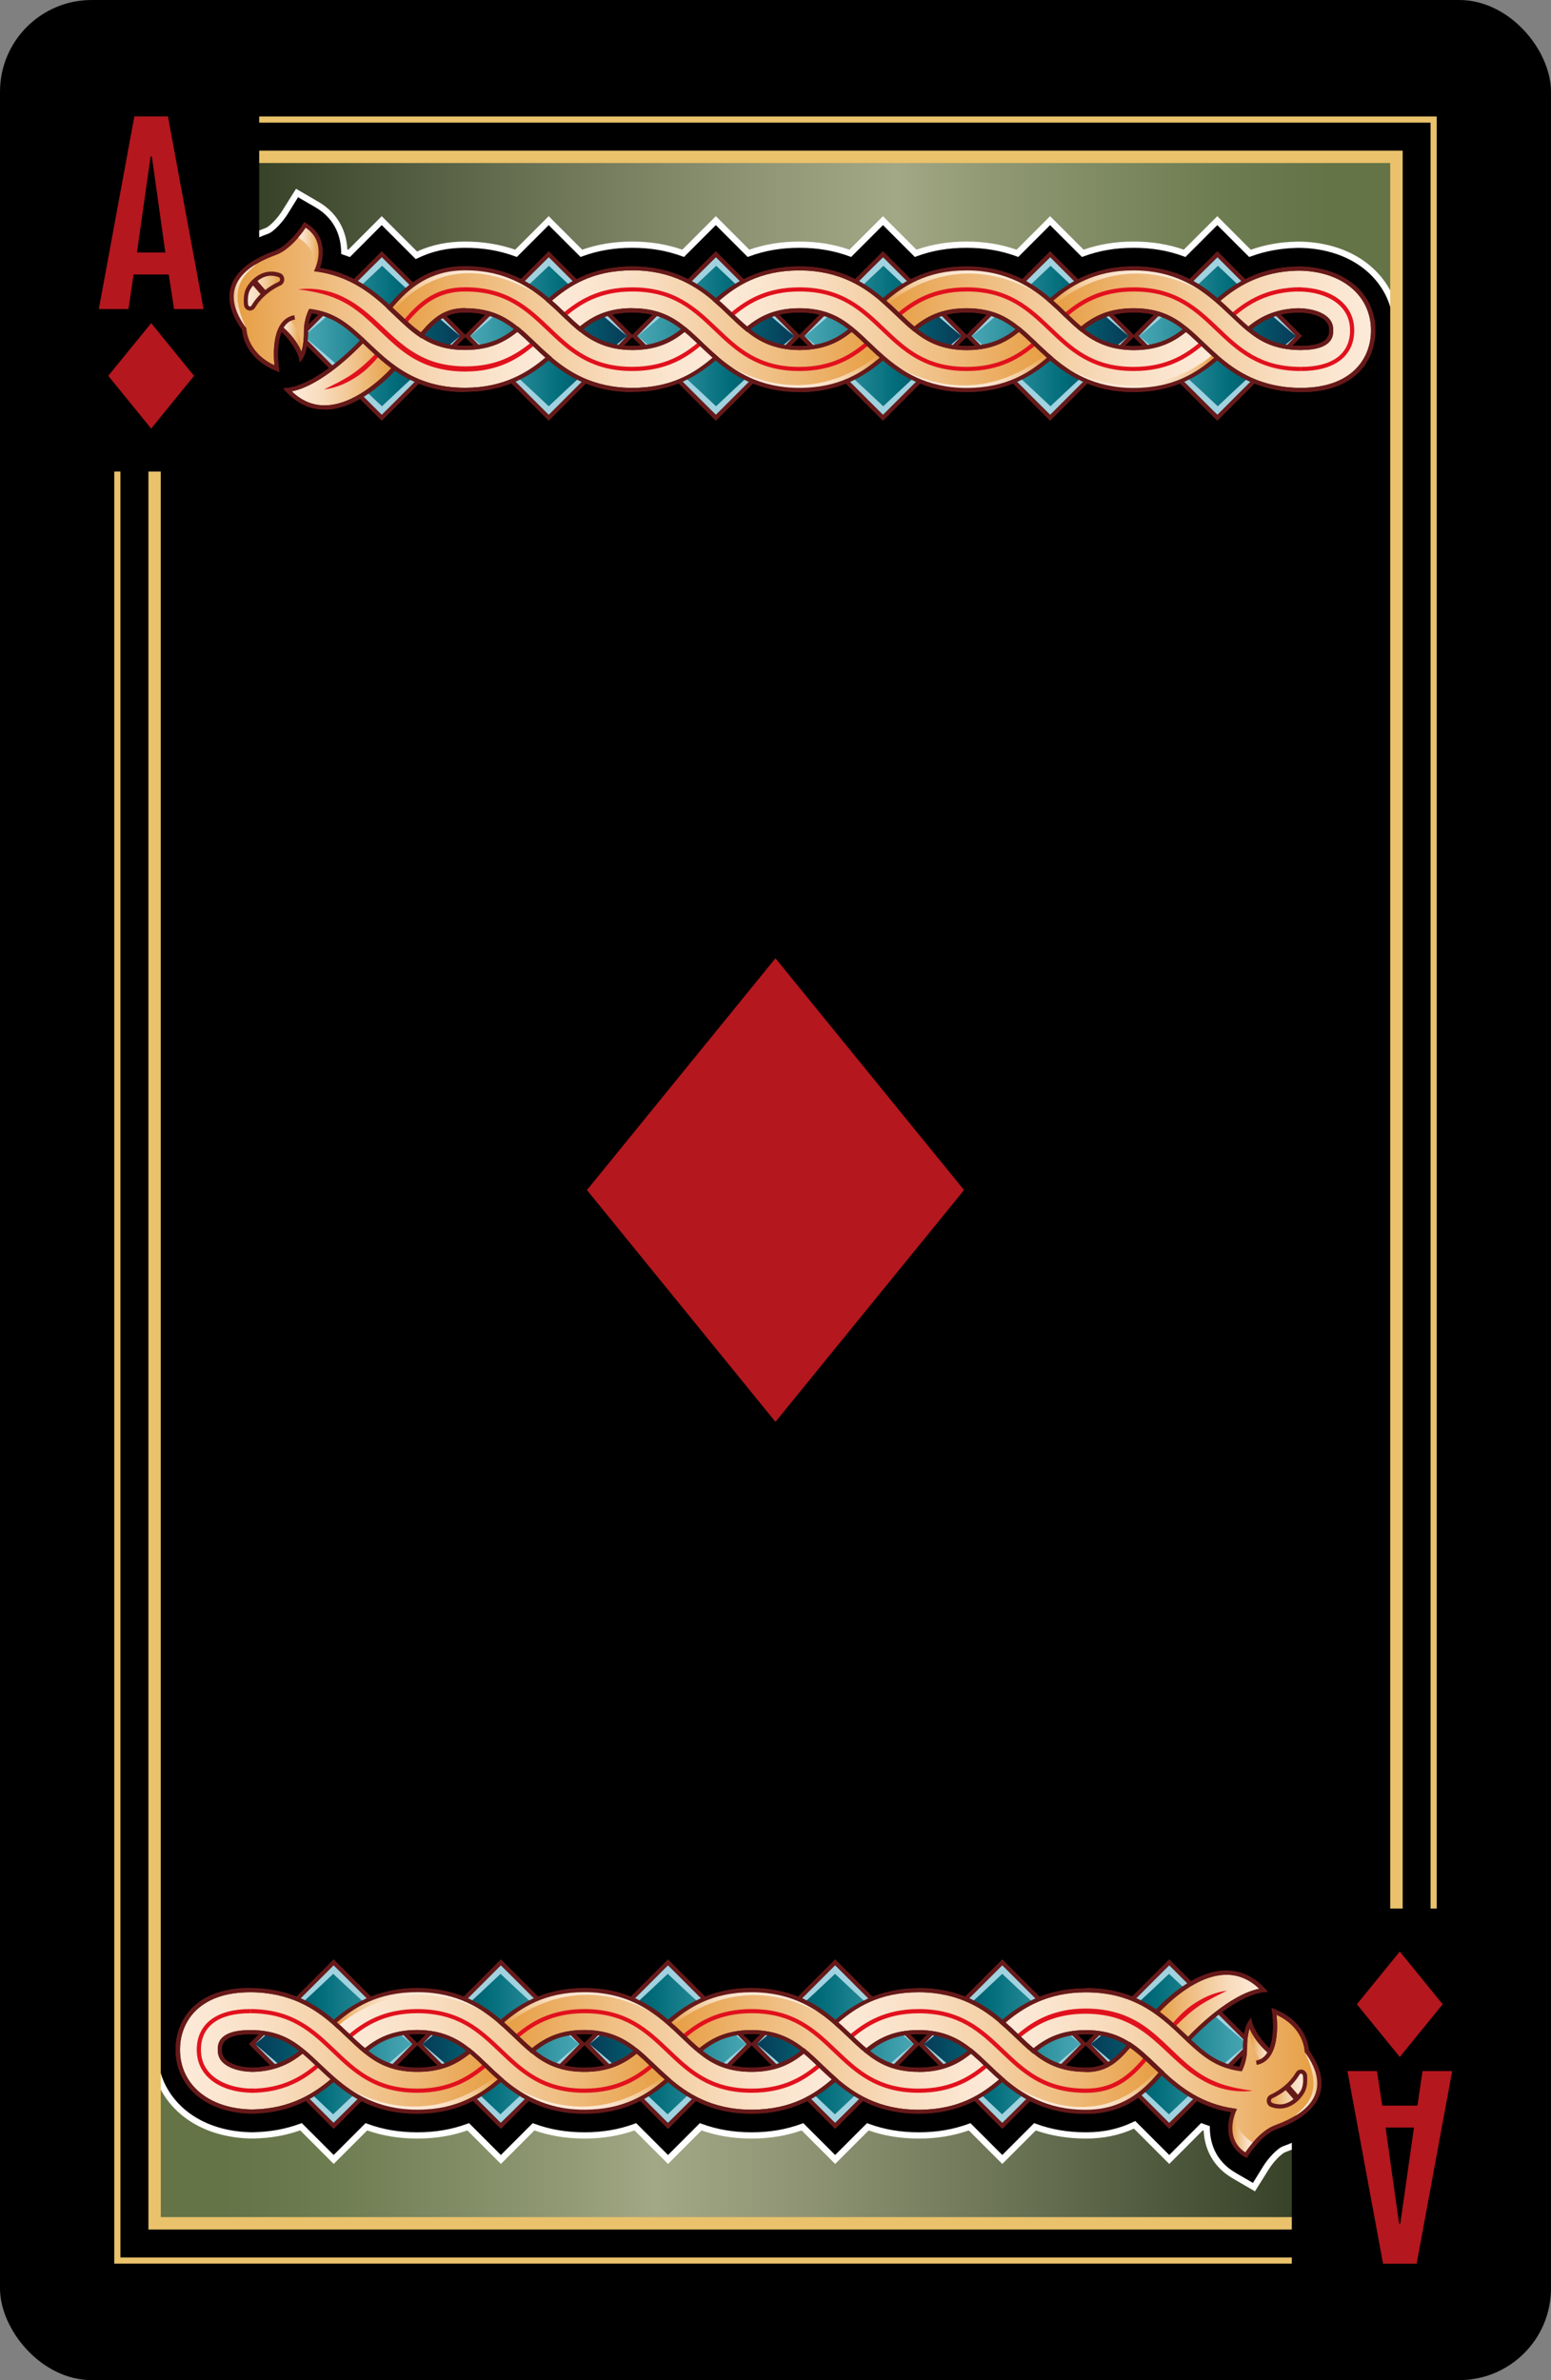 <?xml version="1.0" encoding="UTF-8"?><svg id="Layer_2" xmlns="http://www.w3.org/2000/svg" xmlns:xlink="http://www.w3.org/1999/xlink" viewBox="0 0 190.71 292.64"><rect x="0" y="0" width="190.71" height="292.64" fill="#808080" stroke="none"/><defs><style>.cls-1{fill:url(#_ÂÁ_Ï_ÌÌ_È_ËÂÌÚ_519-2);}.cls-2{fill:url(#_ÂÁ_Ï_ÌÌ_È_ËÂÌÚ_498-3);}.cls-3{fill:url(#_ÂÁ_Ï_ÌÌ_È_ËÂÌÚ_498-6);}.cls-4{fill:url(#_ÂÁ_Ï_ÌÌ_È_ËÂÌÚ_498-8);}.cls-5{fill:url(#_ÂÁ_Ï_ÌÌ_È_ËÂÌÚ_498-7);}.cls-6{fill:url(#_ÂÁ_Ï_ÌÌ_È_ËÂÌÚ_498-2);}.cls-7{fill:url(#_ÂÁ_Ï_ÌÌ_È_ËÂÌÚ_498-5);}.cls-8{fill:url(#_ÂÁ_Ï_ÌÌ_È_ËÂÌÚ_498-4);}.cls-9{fill:url(#_ÂÁ_Ï_ÌÌ_È_ËÂÌÚ_570-7);}.cls-10{fill:url(#_ÂÁ_Ï_ÌÌ_È_ËÂÌÚ_570-5);}.cls-11{fill:url(#_ÂÁ_Ï_ÌÌ_È_ËÂÌÚ_570-6);}.cls-12{fill:url(#_ÂÁ_Ï_ÌÌ_È_ËÂÌÚ_570-3);}.cls-13{fill:url(#_ÂÁ_Ï_ÌÌ_È_ËÂÌÚ_570-2);}.cls-14{fill:url(#_ÂÁ_Ï_ÌÌ_È_ËÂÌÚ_570-4);}.cls-15{fill:url(#_ÂÁ_Ï_ÌÌ_È_ËÂÌÚ_570-9);}.cls-16{fill:url(#_ÂÁ_Ï_ÌÌ_È_ËÂÌÚ_570-8);}.cls-17{fill:url(#_ÂÁ_Ï_ÌÌ_È_ËÂÌÚ_160-9);}.cls-18{fill:url(#_ÂÁ_Ï_ÌÌ_È_ËÂÌÚ_160-4);}.cls-19{fill:url(#_ÂÁ_Ï_ÌÌ_È_ËÂÌÚ_160-7);}.cls-20{fill:url(#_ÂÁ_Ï_ÌÌ_È_ËÂÌÚ_160-5);}.cls-21{fill:url(#_ÂÁ_Ï_ÌÌ_È_ËÂÌÚ_160-8);}.cls-22{fill:url(#_ÂÁ_Ï_ÌÌ_È_ËÂÌÚ_160-2);}.cls-23{fill:url(#_ÂÁ_Ï_ÌÌ_È_ËÂÌÚ_160-3);}.cls-24{fill:url(#_ÂÁ_Ï_ÌÌ_È_ËÂÌÚ_160-6);}.cls-25{fill:url(#_ÂÁ_Ï_ÌÌ_È_ËÂÌÚ_210-8);}.cls-26{fill:url(#_ÂÁ_Ï_ÌÌ_È_ËÂÌÚ_210-6);}.cls-27{fill:url(#_ÂÁ_Ï_ÌÌ_È_ËÂÌÚ_210-9);}.cls-28{fill:url(#_ÂÁ_Ï_ÌÌ_È_ËÂÌÚ_210-4);}.cls-29{fill:url(#_ÂÁ_Ï_ÌÌ_È_ËÂÌÚ_210-3);}.cls-30{fill:url(#_ÂÁ_Ï_ÌÌ_È_ËÂÌÚ_210-7);}.cls-31{fill:url(#_ÂÁ_Ï_ÌÌ_È_ËÂÌÚ_210-2);}.cls-32{fill:url(#_ÂÁ_Ï_ÌÌ_È_ËÂÌÚ_210-5);}.cls-33{fill:#eac26b;}.cls-34{fill:#fff;}.cls-35{fill:#661919;}.cls-36{fill:#b4171e;}.cls-37{fill:#e1111d;}.cls-38{fill:#a1d2df;}.cls-39{fill:url(#_ÂÁ_Ï_ÌÌ_È_ËÂÌÚ_160-12);}.cls-40{fill:url(#_ÂÁ_Ï_ÌÌ_È_ËÂÌÚ_160-13);}.cls-41{fill:url(#_ÂÁ_Ï_ÌÌ_È_ËÂÌÚ_160-10);}.cls-42{fill:url(#_ÂÁ_Ï_ÌÌ_È_ËÂÌÚ_160-11);}.cls-43{fill:url(#_ÂÁ_Ï_ÌÌ_È_ËÂÌÚ_160-14);}.cls-44{fill:url(#_ÂÁ_Ï_ÌÌ_È_ËÂÌÚ_570-11);}.cls-45{fill:url(#_ÂÁ_Ï_ÌÌ_È_ËÂÌÚ_570-10);}.cls-46{fill:url(#_ÂÁ_Ï_ÌÌ_È_ËÂÌÚ_570-12);}.cls-47{fill:url(#_ÂÁ_Ï_ÌÌ_È_ËÂÌÚ_210-12);}.cls-48{fill:url(#_ÂÁ_Ï_ÌÌ_È_ËÂÌÚ_210-14);}.cls-49{fill:url(#_ÂÁ_Ï_ÌÌ_È_ËÂÌÚ_210-11);}.cls-50{fill:url(#_ÂÁ_Ï_ÌÌ_È_ËÂÌÚ_210-13);}.cls-51{fill:url(#_ÂÁ_Ï_ÌÌ_È_ËÂÌÚ_210-10);}.cls-52{fill:url(#_ÂÁ_Ï_ÌÌ_È_ËÂÌÚ_519);}.cls-53{fill:url(#_ÂÁ_Ï_ÌÌ_È_ËÂÌÚ_570);}.cls-54{fill:url(#_ÂÁ_Ï_ÌÌ_È_ËÂÌÚ_498);}.cls-55{fill:url(#_ÂÁ_Ï_ÌÌ_È_ËÂÌÚ_210);}.cls-56{fill:url(#_ÂÁ_Ï_ÌÌ_È_ËÂÌÚ_160);}</style><linearGradient id="_ÂÁ_Ï_ÌÌ_È_ËÂÌÚ_570" x1="57.42" y1="41.31" x2="77.52" y2="41.31" gradientTransform="translate(-9.45 59.81) rotate(-45)" gradientUnits="userSpaceOnUse"><stop offset="0" stop-color="#4ba9b5"/><stop offset=".19" stop-color="#3697a4"/><stop offset=".59" stop-color="#006b79"/><stop offset=".59" stop-color="#006b79"/><stop offset="1" stop-color="#083854"/></linearGradient><linearGradient id="_ÂÁ_Ï_ÌÌ_È_ËÂÌÚ_570-2" x1="36.89" x2="56.99" gradientTransform="translate(-15.46 45.29) rotate(-45)" xlink:href="#_ÂÁ_Ï_ÌÌ_È_ËÂÌÚ_570"/><linearGradient id="_ÂÁ_Ï_ÌÌ_È_ËÂÌÚ_570-3" x1="77.97" x2="98.07" gradientTransform="translate(-3.43 74.34) rotate(-45)" xlink:href="#_ÂÁ_Ï_ÌÌ_È_ËÂÌÚ_570"/><linearGradient id="_ÂÁ_Ï_ÌÌ_È_ËÂÌÚ_570-4" x1="98.52" x2="118.62" gradientTransform="translate(2.59 88.87) rotate(-45)" xlink:href="#_ÂÁ_Ï_ÌÌ_È_ËÂÌÚ_570"/><linearGradient id="_ÂÁ_Ï_ÌÌ_È_ËÂÌÚ_570-5" x1="119.07" x2="139.17" gradientTransform="translate(8.61 103.4) rotate(-45)" xlink:href="#_ÂÁ_Ï_ÌÌ_È_ËÂÌÚ_570"/><linearGradient id="_ÂÁ_Ï_ÌÌ_È_ËÂÌÚ_570-6" x1="139.63" x2="159.73" gradientTransform="translate(14.63 117.94) rotate(-45)" xlink:href="#_ÂÁ_Ï_ÌÌ_È_ËÂÌÚ_570"/><linearGradient id="_ÂÁ_Ï_ÌÌ_È_ËÂÌÚ_498" x1="28.47" y1="37.81" x2="67.47" y2="37.81" gradientUnits="userSpaceOnUse"><stop offset="0" stop-color="#e79d41"/><stop offset=".23" stop-color="#edb571"/><stop offset=".47" stop-color="#f3cc9d"/><stop offset=".69" stop-color="#f8dcbe"/><stop offset=".88" stop-color="#fbe6d1"/><stop offset="1" stop-color="#fcead9"/></linearGradient><linearGradient id="_ÂÁ_Ï_ÌÌ_È_ËÂÌÚ_160" x1="67.47" y1="40.47" x2="108.57" y2="40.47" gradientUnits="userSpaceOnUse"><stop offset="0" stop-color="#fcead9"/><stop offset=".12" stop-color="#fbe6d1"/><stop offset=".31" stop-color="#f8dcbe"/><stop offset=".53" stop-color="#f3cc9d"/><stop offset=".77" stop-color="#edb571"/><stop offset="1" stop-color="#e79d41"/></linearGradient><linearGradient id="_ÂÁ_Ï_ÌÌ_È_ËÂÌÚ_498-2" x1="108.57" y1="40.47" x2="149.68" y2="40.47" xlink:href="#_ÂÁ_Ï_ÌÌ_È_ËÂÌÚ_498"/><linearGradient id="_ÂÁ_Ï_ÌÌ_È_ËÂÌÚ_160-2" x1="35.34" y1="45.97" x2="48.51" y2="45.97" xlink:href="#_ÂÁ_Ï_ÌÌ_È_ËÂÌÚ_160"/><linearGradient id="_ÂÁ_Ï_ÌÌ_È_ËÂÌÚ_498-3" x1="47.89" y1="40.47" x2="88.02" y2="40.47" xlink:href="#_ÂÁ_Ï_ÌÌ_È_ËÂÌÚ_498"/><linearGradient id="_ÂÁ_Ï_ÌÌ_È_ËÂÌÚ_160-3" x1="88.02" x2="129.12" xlink:href="#_ÂÁ_Ï_ÌÌ_È_ËÂÌÚ_160"/><linearGradient id="_ÂÁ_Ï_ÌÌ_È_ËÂÌÚ_498-4" x1="129.12" y1="40.47" x2="168.84" y2="40.47" xlink:href="#_ÂÁ_Ï_ÌÌ_È_ËÂÌÚ_498"/><linearGradient id="_ÂÁ_Ï_ÌÌ_È_ËÂÌÚ_160-4" x1="30.22" y1="35.79" x2="34.68" y2="35.79" xlink:href="#_ÂÁ_Ï_ÌÌ_È_ËÂÌÚ_160"/><linearGradient id="_ÂÁ_Ï_ÌÌ_È_ËÂÌÚ_160-5" x1="31.25" y1="35.31" x2="32.36" y2="35.31" xlink:href="#_ÂÁ_Ï_ÌÌ_È_ËÂÌÚ_160"/><linearGradient id="_ÂÁ_Ï_ÌÌ_È_ËÂÌÚ_210" x1="108.88" y1="35.23" x2="127.32" y2="35.23" gradientUnits="userSpaceOnUse"><stop offset="0" stop-color="#e79d41"/><stop offset=".05" stop-color="#ebae62"/><stop offset=".11" stop-color="#f0be82"/><stop offset=".17" stop-color="#f3cb9d"/><stop offset=".25" stop-color="#f6d7b3"/><stop offset=".33" stop-color="#f9dfc4"/><stop offset=".44" stop-color="#fae5d0"/><stop offset=".59" stop-color="#fbe9d7"/><stop offset="1" stop-color="#fcead9"/></linearGradient><linearGradient id="_ÂÁ_Ï_ÌÌ_È_ËÂÌÚ_210-2" x1="108.24" y1="45.75" x2="89.79" y2="45.75" xlink:href="#_ÂÁ_Ï_ÌÌ_È_ËÂÌÚ_210"/><linearGradient id="_ÂÁ_Ï_ÌÌ_È_ËÂÌÚ_210-3" x1="128.78" y1="45.78" x2="110.33" y2="45.78" xlink:href="#_ÂÁ_Ï_ÌÌ_È_ËÂÌÚ_210"/><linearGradient id="_ÂÁ_Ï_ÌÌ_È_ËÂÌÚ_210-4" x1="149.34" y1="45.78" x2="130.9" y2="45.78" xlink:href="#_ÂÁ_Ï_ÌÌ_È_ËÂÌÚ_210"/><linearGradient id="_ÂÁ_Ï_ÌÌ_È_ËÂÌÚ_210-5" x1="48.16" y1="35.58" x2="66.01" y2="35.58" xlink:href="#_ÂÁ_Ï_ÌÌ_È_ËÂÌÚ_210"/><linearGradient id="_ÂÁ_Ï_ÌÌ_È_ËÂÌÚ_210-6" x1="129.51" x2="147.96" xlink:href="#_ÂÁ_Ï_ÌÌ_È_ËÂÌÚ_210"/><linearGradient id="_ÂÁ_Ï_ÌÌ_È_ËÂÌÚ_210-7" x1="28.43" y1="36.39" x2="31.69" y2="36.39" xlink:href="#_ÂÁ_Ï_ÌÌ_È_ËÂÌÚ_210"/><linearGradient id="_ÂÁ_Ï_ÌÌ_È_ËÂÌÚ_160-6" x1="36.64" y1="30.51" x2="39.35" y2="30.51" xlink:href="#_ÂÁ_Ï_ÌÌ_È_ËÂÌÚ_160"/><linearGradient id="_ÂÁ_Ï_ÌÌ_È_ËÂÌÚ_160-7" x1="34.48" y1="41.43" x2="37.01" y2="41.43" xlink:href="#_ÂÁ_Ï_ÌÌ_È_ËÂÌÚ_160"/><linearGradient id="_ÂÁ_Ï_ÌÌ_È_ËÂÌÚ_519" x1="31.87" y1="29.27" x2="171.76" y2="29.27" gradientUnits="userSpaceOnUse"><stop offset="0" stop-color="#374228"/><stop offset=".24" stop-color="#6a7254"/><stop offset=".45" stop-color="#929877"/><stop offset=".56" stop-color="#a2a785"/><stop offset=".66" stop-color="#8d9670"/><stop offset=".84" stop-color="#6f7d52"/><stop offset=".94" stop-color="#647447"/></linearGradient><linearGradient id="_ÂÁ_Ï_ÌÌ_È_ËÂÌÚ_570-7" x1="153.47" y1="-1076.92" x2="173.57" y2="-1076.92" gradientTransform="translate(769.11 1128.45) rotate(-45)" xlink:href="#_ÂÁ_Ï_ÌÌ_È_ËÂÌÚ_570"/><linearGradient id="_ÂÁ_Ï_ÌÌ_È_ËÂÌÚ_570-8" x1="132.95" y1="-1076.92" x2="153.05" y2="-1076.92" gradientTransform="translate(804.14 1113.94) rotate(-45)" xlink:href="#_ÂÁ_Ï_ÌÌ_È_ËÂÌÚ_570"/><linearGradient id="_ÂÁ_Ï_ÌÌ_È_ËÂÌÚ_570-9" x1="174.02" y1="-1076.92" x2="194.12" y2="-1076.92" gradientTransform="translate(734.03 1142.99) rotate(-45)" xlink:href="#_ÂÁ_Ï_ÌÌ_È_ËÂÌÚ_570"/><linearGradient id="_ÂÁ_Ï_ÌÌ_È_ËÂÌÚ_570-10" x1="194.58" y1="-1076.92" x2="214.68" y2="-1076.92" gradientTransform="translate(698.94 1157.52) rotate(-45)" xlink:href="#_ÂÁ_Ï_ÌÌ_È_ËÂÌÚ_570"/><linearGradient id="_ÂÁ_Ï_ÌÌ_È_ËÂÌÚ_570-11" x1="215.13" y1="-1076.92" x2="235.23" y2="-1076.92" gradientTransform="translate(663.86 1172.05) rotate(-45)" xlink:href="#_ÂÁ_Ï_ÌÌ_È_ËÂÌÚ_570"/><linearGradient id="_ÂÁ_Ï_ÌÌ_È_ËÂÌÚ_570-12" x1="235.68" y1="-1076.92" x2="255.78" y2="-1076.92" gradientTransform="translate(628.77 1186.58) rotate(-45)" xlink:href="#_ÂÁ_Ï_ÌÌ_È_ËÂÌÚ_570"/><linearGradient id="_ÂÁ_Ï_ÌÌ_È_ËÂÌÚ_498-5" x1="124.53" y1="-1080.42" x2="163.52" y2="-1080.42" gradientTransform="translate(286.76 -825.58) rotate(-180)" xlink:href="#_ÂÁ_Ï_ÌÌ_È_ËÂÌÚ_498"/><linearGradient id="_ÂÁ_Ï_ÌÌ_È_ËÂÌÚ_160-8" x1="163.52" y1="-1077.75" x2="204.63" y2="-1077.75" gradientTransform="translate(286.76 -825.58) rotate(-180)" xlink:href="#_ÂÁ_Ï_ÌÌ_È_ËÂÌÚ_160"/><linearGradient id="_ÂÁ_Ï_ÌÌ_È_ËÂÌÚ_498-6" x1="204.63" y1="-1077.75" x2="245.73" y2="-1077.75" gradientTransform="translate(286.76 -825.58) rotate(-180)" xlink:href="#_ÂÁ_Ï_ÌÌ_È_ËÂÌÚ_498"/><linearGradient id="_ÂÁ_Ï_ÌÌ_È_ËÂÌÚ_160-9" x1="131.39" y1="-1072.26" x2="144.56" y2="-1072.26" gradientTransform="translate(286.76 -825.58) rotate(-180)" xlink:href="#_ÂÁ_Ï_ÌÌ_È_ËÂÌÚ_160"/><linearGradient id="_ÂÁ_Ï_ÌÌ_È_ËÂÌÚ_498-7" x1="143.94" y1="-1077.75" x2="184.07" y2="-1077.75" gradientTransform="translate(286.76 -825.58) rotate(-180)" xlink:href="#_ÂÁ_Ï_ÌÌ_È_ËÂÌÚ_498"/><linearGradient id="_ÂÁ_Ï_ÌÌ_È_ËÂÌÚ_160-10" x1="184.07" y1="-1077.75" x2="225.18" y2="-1077.75" gradientTransform="translate(286.76 -825.58) rotate(-180)" xlink:href="#_ÂÁ_Ï_ÌÌ_È_ËÂÌÚ_160"/><linearGradient id="_ÂÁ_Ï_ÌÌ_È_ËÂÌÚ_498-8" x1="225.18" y1="-1077.75" x2="264.89" y2="-1077.75" gradientTransform="translate(286.76 -825.58) rotate(-180)" xlink:href="#_ÂÁ_Ï_ÌÌ_È_ËÂÌÚ_498"/><linearGradient id="_ÂÁ_Ï_ÌÌ_È_ËÂÌÚ_160-11" x1="126.27" y1="-1082.44" x2="130.74" y2="-1082.44" gradientTransform="translate(286.76 -825.58) rotate(-180)" xlink:href="#_ÂÁ_Ï_ÌÌ_È_ËÂÌÚ_160"/><linearGradient id="_ÂÁ_Ï_ÌÌ_È_ËÂÌÚ_160-12" x1="127.3" y1="-1082.92" x2="128.41" y2="-1082.92" gradientTransform="translate(286.76 -825.58) rotate(-180)" xlink:href="#_ÂÁ_Ï_ÌÌ_È_ËÂÌÚ_160"/><linearGradient id="_ÂÁ_Ï_ÌÌ_È_ËÂÌÚ_210-8" x1="204.93" y1="-1083" x2="223.37" y2="-1083" gradientTransform="translate(286.76 -825.58) rotate(-180)" xlink:href="#_ÂÁ_Ï_ÌÌ_È_ËÂÌÚ_210"/><linearGradient id="_ÂÁ_Ï_ÌÌ_È_ËÂÌÚ_210-9" x1="204.29" y1="-1072.47" x2="185.85" y2="-1072.47" gradientTransform="translate(286.76 -825.58) rotate(-180)" xlink:href="#_ÂÁ_Ï_ÌÌ_È_ËÂÌÚ_210"/><linearGradient id="_ÂÁ_Ï_ÌÌ_È_ËÂÌÚ_210-10" x1="224.83" y1="-1072.44" x2="206.39" y2="-1072.44" gradientTransform="translate(286.76 -825.58) rotate(-180)" xlink:href="#_ÂÁ_Ï_ÌÌ_È_ËÂÌÚ_210"/><linearGradient id="_ÂÁ_Ï_ÌÌ_È_ËÂÌÚ_210-11" x1="245.4" y1="-1072.44" x2="226.95" y2="-1072.44" gradientTransform="translate(286.76 -825.58) rotate(-180)" xlink:href="#_ÂÁ_Ï_ÌÌ_È_ËÂÌÚ_210"/><linearGradient id="_ÂÁ_Ï_ÌÌ_È_ËÂÌÚ_210-12" x1="144.21" y1="-1082.65" x2="162.06" y2="-1082.65" gradientTransform="translate(286.76 -825.58) rotate(-180)" xlink:href="#_ÂÁ_Ï_ÌÌ_È_ËÂÌÚ_210"/><linearGradient id="_ÂÁ_Ï_ÌÌ_È_ËÂÌÚ_210-13" x1="225.57" y1="-1083" x2="244.01" y2="-1083" gradientTransform="translate(286.76 -825.58) rotate(-180)" xlink:href="#_ÂÁ_Ï_ÌÌ_È_ËÂÌÚ_210"/><linearGradient id="_ÂÁ_Ï_ÌÌ_È_ËÂÌÚ_210-14" x1="124.48" y1="-1081.84" x2="127.74" y2="-1081.84" gradientTransform="translate(286.76 -825.58) rotate(-180)" xlink:href="#_ÂÁ_Ï_ÌÌ_È_ËÂÌÚ_210"/><linearGradient id="_ÂÁ_Ï_ÌÌ_È_ËÂÌÚ_160-13" x1="132.69" y1="-1087.72" x2="135.4" y2="-1087.72" gradientTransform="translate(286.76 -825.58) rotate(-180)" xlink:href="#_ÂÁ_Ï_ÌÌ_È_ËÂÌÚ_160"/><linearGradient id="_ÂÁ_Ï_ÌÌ_È_ËÂÌÚ_160-14" x1="130.54" y1="-1076.8" x2="133.06" y2="-1076.8" gradientTransform="translate(286.76 -825.58) rotate(-180)" xlink:href="#_ÂÁ_Ï_ÌÌ_È_ËÂÌÚ_160"/><linearGradient id="_ÂÁ_Ï_ÌÌ_È_ËÂÌÚ_519-2" x1="127.92" y1="-1088.96" x2="267.81" y2="-1088.96" gradientTransform="translate(286.76 -825.58) rotate(-180)" xlink:href="#_ÂÁ_Ï_ÌÌ_È_ËÂÌÚ_519"/></defs><g id="_ÎÓÈ_1"><g><g><g><rect width="190.71" height="292.64" rx="11.28" ry="11.28"/><g><path class="cls-36" d="m16.52,14.31h4.13l4.38,23.69h-3.63l-.65-4.25h-4.33l-.62,4.25h-3.65l4.37-23.69Zm3.81,16.74l-1.66-11.81h-.15l-1.68,11.81h3.5Z"/><path class="cls-36" d="m174.19,278.33h-4.13l-4.38-23.69h3.63l.65,4.25h4.33l.62-4.25h3.65l-4.37,23.69Zm-3.82-16.74l1.66,11.81h.15l1.68-11.81h-3.5Z"/></g></g><g><polygon class="cls-36" points="18.59 52.7 13.31 46.21 18.59 39.73 23.86 46.21 18.59 52.7"/><polygon class="cls-36" points="172.12 239.94 177.39 246.43 172.12 252.91 166.84 246.43 172.12 239.94"/></g></g><polygon class="cls-36" points="95.35 174.82 72.17 146.32 95.35 117.82 118.54 146.32 95.35 174.82"/></g><g><g><g><g><g><g><rect class="cls-53" x="60.36" y="34.21" width="14.21" height="14.21" transform="translate(48.97 -35.61) rotate(45)"/><path class="cls-35" d="m67.47,51.72l-10.41-10.41,10.41-10.41,10.41,10.41-10.41,10.41Zm-9.69-10.41l9.69,9.69,9.69-9.69-9.69-9.69-9.69,9.69Z"/></g><g><rect class="cls-13" x="39.84" y="34.21" width="14.21" height="14.21" transform="translate(42.96 -21.09) rotate(45)"/><path class="cls-35" d="m46.94,51.72l-10.41-10.41,10.41-10.41,10.41,10.41-10.41,10.41Zm-9.69-10.41l9.69,9.69,9.69-9.69-9.69-9.69-9.69,9.69Z"/></g><g><rect class="cls-12" x="80.91" y="34.21" width="14.21" height="14.21" transform="translate(54.99 -50.14) rotate(45)"/><path class="cls-35" d="m88.02,51.72l-10.41-10.41,10.41-10.41,10.41,10.41-10.41,10.41Zm-9.69-10.41l9.69,9.69,9.69-9.69-9.69-9.69-9.69,9.69Z"/></g><g><rect class="cls-14" x="101.47" y="34.21" width="14.21" height="14.21" transform="translate(61.01 -64.67) rotate(45)"/><path class="cls-35" d="m108.57,51.72l-10.41-10.41,10.41-10.41,10.41,10.41-10.41,10.41Zm-9.69-10.41l9.69,9.69,9.69-9.69-9.69-9.69-9.69,9.69Z"/></g><g><rect class="cls-10" x="122.02" y="34.21" width="14.21" height="14.21" transform="translate(67.03 -79.2) rotate(45)"/><path class="cls-35" d="m129.12,51.72l-10.41-10.41,10.41-10.41,10.41,10.41-10.41,10.41Zm-9.69-10.41l9.69,9.69,9.69-9.69-9.69-9.69-9.69,9.69Z"/></g><g><rect class="cls-11" x="142.57" y="34.21" width="14.21" height="14.21" transform="translate(73.05 -93.74) rotate(45)"/><path class="cls-35" d="m149.68,51.72l-10.41-10.41,10.41-10.41,10.41,10.41-10.41,10.41Zm-9.69-10.41l9.69,9.69,9.69-9.69-9.69-9.69-9.69,9.69Z"/></g><path class="cls-38" d="m57.84,41.31c.74-.83,1.51-1.63,2.28-2.43.77-.8,1.55-1.59,2.33-2.37.78-.79,1.58-1.56,2.37-2.34l2.4-2.31.27-.26.27.26,2.38,2.31c.78.78,1.58,1.55,2.35,2.34.78.78,1.55,1.58,2.32,2.37.76.8,1.53,1.6,2.27,2.43-.86-.7-1.69-1.43-2.53-2.15-.83-.73-1.66-1.46-2.47-2.21-.82-.74-1.63-1.5-2.44-2.24l-2.41-2.28h.53s-2.42,2.28-2.42,2.28c-.82.75-1.63,1.51-2.45,2.24-.82.74-1.65,1.48-2.49,2.21-.84.73-1.68,1.45-2.54,2.15Z"/><path class="cls-38" d="m37.33,41.31c.74-.83,1.51-1.63,2.28-2.43.77-.8,1.55-1.59,2.33-2.37.78-.79,1.58-1.56,2.37-2.34l2.4-2.31.27-.26.27.26,2.38,2.31c.78.78,1.58,1.55,2.35,2.34.78.78,1.55,1.58,2.32,2.37.76.8,1.53,1.6,2.27,2.43-.86-.7-1.69-1.43-2.53-2.15-.83-.73-1.66-1.46-2.47-2.21-.82-.74-1.63-1.5-2.44-2.24l-2.41-2.28h.53s-2.42,2.28-2.42,2.28c-.82.75-1.63,1.51-2.45,2.24-.82.74-1.65,1.48-2.49,2.21-.84.73-1.68,1.45-2.54,2.15Z"/><path class="cls-38" d="m78.41,41.31c.74-.83,1.51-1.63,2.28-2.43.77-.8,1.55-1.59,2.33-2.37.78-.79,1.58-1.56,2.37-2.34l2.4-2.31.27-.26.27.26,2.38,2.31c.78.78,1.58,1.55,2.35,2.34.78.78,1.55,1.58,2.32,2.37.76.8,1.53,1.6,2.27,2.43-.86-.7-1.69-1.43-2.53-2.15-.83-.73-1.66-1.46-2.47-2.21-.82-.74-1.63-1.5-2.44-2.24l-2.41-2.28h.53s-2.42,2.28-2.42,2.28c-.82.75-1.63,1.51-2.45,2.24-.82.74-1.65,1.48-2.49,2.21-.84.73-1.68,1.45-2.54,2.15Z"/><path class="cls-38" d="m98.97,41.31c.74-.83,1.51-1.63,2.28-2.43.77-.8,1.55-1.59,2.33-2.37.78-.79,1.58-1.56,2.37-2.34l2.4-2.31.27-.26.27.26,2.38,2.31c.78.78,1.58,1.55,2.35,2.34.78.78,1.55,1.58,2.32,2.37.76.8,1.53,1.6,2.27,2.43-.86-.7-1.69-1.43-2.53-2.15-.83-.73-1.66-1.46-2.47-2.21-.82-.74-1.63-1.5-2.44-2.24l-2.41-2.28h.53s-2.42,2.28-2.42,2.28c-.82.75-1.63,1.51-2.45,2.24-.82.74-1.65,1.48-2.49,2.21-.84.73-1.68,1.45-2.54,2.15Z"/><path class="cls-38" d="m119.53,41.31c.74-.83,1.51-1.63,2.28-2.43.77-.8,1.55-1.59,2.33-2.37.78-.79,1.58-1.56,2.37-2.34l2.4-2.31.27-.26.27.26,2.38,2.31c.78.78,1.58,1.55,2.35,2.34.78.78,1.55,1.58,2.32,2.37.76.8,1.53,1.6,2.27,2.43-.86-.7-1.69-1.43-2.53-2.15-.83-.73-1.66-1.46-2.47-2.21-.82-.74-1.63-1.5-2.44-2.24l-2.41-2.28h.53s-2.42,2.28-2.42,2.28c-.82.75-1.63,1.51-2.45,2.24-.82.74-1.65,1.48-2.49,2.21-.84.73-1.68,1.45-2.54,2.15Z"/><path class="cls-38" d="m140.1,41.31c.74-.83,1.51-1.63,2.28-2.43.77-.8,1.55-1.59,2.33-2.37.78-.79,1.58-1.56,2.37-2.34l2.4-2.31.27-.26.27.26,2.38,2.31c.78.78,1.58,1.55,2.35,2.34.78.78,1.55,1.58,2.32,2.37.76.8,1.53,1.6,2.27,2.43-.86-.7-1.69-1.43-2.53-2.15-.83-.73-1.66-1.46-2.47-2.21-.82-.74-1.63-1.5-2.44-2.24l-2.41-2.28h.53s-2.42,2.28-2.42,2.28c-.82.75-1.63,1.51-2.45,2.24-.82.74-1.65,1.48-2.49,2.21-.84.73-1.68,1.45-2.54,2.15Z"/><path class="cls-38" d="m57.84,41.33c.86.7,1.7,1.43,2.54,2.15.83.73,1.67,1.46,2.49,2.21.83.74,1.64,1.5,2.45,2.24l2.42,2.27h-.53s2.41-2.27,2.41-2.27c.81-.75,1.62-1.51,2.44-2.24.82-.74,1.64-1.48,2.47-2.21.84-.73,1.67-1.45,2.53-2.15-.74.83-1.5,1.63-2.27,2.43-.77.8-1.54,1.59-2.32,2.37-.77.79-1.57,1.56-2.35,2.34l-2.38,2.3-.27.26-.27-.26-2.4-2.31c-.79-.78-1.59-1.55-2.37-2.34-.79-.78-1.56-1.58-2.33-2.37-.77-.8-1.54-1.6-2.28-2.43Z"/><path class="cls-38" d="m37.33,41.33c.86.7,1.7,1.43,2.54,2.15.83.73,1.67,1.46,2.49,2.21.83.74,1.64,1.5,2.45,2.24l2.42,2.27h-.53s2.41-2.27,2.41-2.27c.81-.75,1.62-1.51,2.44-2.24.82-.74,1.64-1.48,2.47-2.21.84-.73,1.67-1.45,2.53-2.15-.74.83-1.5,1.63-2.27,2.43-.77.8-1.54,1.59-2.32,2.37-.77.79-1.57,1.56-2.35,2.34l-2.38,2.3-.27.26-.27-.26-2.4-2.31c-.79-.78-1.59-1.55-2.37-2.34-.79-.78-1.56-1.58-2.33-2.37-.77-.8-1.54-1.6-2.28-2.43Z"/><path class="cls-38" d="m78.41,41.33c.86.7,1.7,1.43,2.54,2.15.83.73,1.67,1.46,2.49,2.21.83.74,1.64,1.5,2.45,2.24l2.42,2.27h-.53s2.41-2.27,2.41-2.27c.81-.75,1.62-1.51,2.44-2.24.82-.74,1.64-1.48,2.47-2.21.84-.73,1.67-1.45,2.53-2.15-.74.83-1.5,1.63-2.27,2.43-.77.8-1.54,1.59-2.32,2.37-.77.79-1.57,1.56-2.35,2.34l-2.38,2.3-.27.26-.27-.26-2.4-2.31c-.79-.78-1.59-1.55-2.37-2.34-.79-.78-1.56-1.58-2.33-2.37-.77-.8-1.54-1.6-2.28-2.43Z"/><path class="cls-38" d="m98.97,41.33c.86.7,1.7,1.43,2.54,2.15.83.73,1.67,1.46,2.49,2.21.83.74,1.64,1.5,2.45,2.24l2.42,2.27h-.53s2.41-2.27,2.41-2.27c.81-.75,1.62-1.51,2.44-2.24.82-.74,1.64-1.48,2.47-2.21.84-.73,1.67-1.45,2.53-2.15-.74.83-1.5,1.63-2.27,2.43-.77.8-1.54,1.59-2.32,2.37-.77.79-1.57,1.56-2.35,2.34l-2.38,2.3-.27.26-.27-.26-2.4-2.31c-.79-.78-1.59-1.55-2.37-2.34-.79-.78-1.56-1.58-2.33-2.37-.77-.8-1.54-1.6-2.28-2.43Z"/><path class="cls-38" d="m119.53,41.33c.86.7,1.7,1.43,2.54,2.15.83.73,1.67,1.46,2.49,2.21.83.74,1.64,1.5,2.45,2.24l2.42,2.27h-.53s2.41-2.27,2.41-2.27c.81-.75,1.62-1.51,2.44-2.24.82-.74,1.64-1.48,2.47-2.21.84-.73,1.67-1.45,2.53-2.15-.74.83-1.5,1.63-2.27,2.43-.77.8-1.54,1.59-2.32,2.37-.77.79-1.57,1.56-2.35,2.34l-2.38,2.3-.27.26-.27-.26-2.4-2.31c-.79-.78-1.59-1.55-2.37-2.34-.79-.78-1.56-1.58-2.33-2.37-.77-.8-1.54-1.6-2.28-2.43Z"/><path class="cls-38" d="m140.1,41.33c.86.7,1.7,1.43,2.54,2.15.83.73,1.67,1.46,2.49,2.21.83.74,1.64,1.5,2.45,2.24l2.42,2.27h-.53s2.41-2.27,2.41-2.27c.81-.75,1.62-1.51,2.44-2.24.82-.74,1.64-1.48,2.47-2.21.84-.73,1.67-1.45,2.53-2.15-.74.83-1.5,1.63-2.27,2.43-.77.8-1.54,1.59-2.32,2.37-.77.79-1.57,1.56-2.35,2.34l-2.38,2.3-.27.26-.27-.26-2.4-2.31c-.79-.78-1.59-1.55-2.37-2.34-.79-.78-1.56-1.58-2.33-2.37-.77-.8-1.54-1.6-2.28-2.43Z"/><g><path class="cls-35" d="m67.47,51.72l-10.41-10.41,10.41-10.41,10.41,10.41-10.41,10.41Zm-9.69-10.41l9.69,9.69,9.69-9.69-9.69-9.69-9.69,9.69Z"/><path class="cls-35" d="m46.94,51.72l-10.41-10.41,10.41-10.41,10.41,10.41-10.41,10.41Zm-9.69-10.41l9.69,9.69,9.69-9.69-9.69-9.69-9.69,9.69Z"/><path class="cls-35" d="m88.02,51.72l-10.41-10.41,10.41-10.41,10.41,10.41-10.41,10.41Zm-9.69-10.41l9.69,9.69,9.69-9.69-9.69-9.69-9.69,9.69Z"/><path class="cls-35" d="m108.57,51.72l-10.41-10.41,10.41-10.41,10.41,10.41-10.41,10.41Zm-9.69-10.41l9.69,9.69,9.69-9.69-9.69-9.69-9.69,9.69Z"/><path class="cls-35" d="m129.12,51.72l-10.41-10.41,10.41-10.41,10.41,10.41-10.41,10.41Zm-9.69-10.41l9.69,9.69,9.69-9.69-9.69-9.69-9.69,9.69Z"/><path class="cls-35" d="m149.68,51.72l-10.41-10.41,10.41-10.41,10.41,10.41-10.41,10.41Zm-9.69-10.41l9.69,9.69,9.69-9.69-9.69-9.69-9.69,9.69Z"/></g></g><g><path class="cls-54" d="m36.2,39.05c-3.05.6-2.16,6.32-2.16,6.32-3.96-1.6-4.02-4.89-4.02-4.89-4.39-6.06,1.73-8.59,3.77-9.33,2.04-.74,3.71-3.46,3.71-3.46,3.15,1.85,1.47,5.49,1.47,5.49,4.16.59,6.79,2.71,8.91,4.68.28.26.54.51.8.76,1.05,1,2.01,1.92,3.08,2.63,1.43.95,3.07,1.56,5.42,1.56,2.93,0,4.75-.94,6.44-2.32.68.56,1.35,1.19,2.06,1.86.56.53,1.14,1.09,1.78,1.64-2.36,2.04-5.41,3.97-10.28,3.97-3.84,0-6.55-1.2-8.68-2.71-1.3-.92-2.38-1.95-3.37-2.89-.18-.16-.35-.33-.52-.49-1.9-1.79-3.6-3.22-6.45-3.59,0,0-.6,1.13-.56,2.62.02.74-.11,2.33-.6,3.07,0,0-.44-1.7-2.5-3.58"/><path class="cls-35" d="m57.19,48.2c-3.37,0-6.17-.88-8.83-2.76-1.3-.92-2.39-1.96-3.36-2.88l-.04-.04c-.12-.11-.24-.22-.35-.34l-.16-.16c-1.84-1.74-3.47-3.1-6.12-3.5-.15.35-.48,1.25-.46,2.33.02.75-.1,2.39-.65,3.21l-.32.48-.14-.55s-.41-1.5-2.15-3.19c-.73,1.79-.33,4.48-.32,4.52l.07.44-.42-.17c-3.76-1.52-4.14-4.49-4.17-5.04-1.39-1.94-1.85-3.72-1.37-5.29.56-1.82,2.34-3.3,5.3-4.37,1.93-.7,3.56-3.33,3.58-3.36l.13-.21.22.13c2.76,1.62,2.03,4.55,1.7,5.5,3.92.64,6.51,2.63,8.73,4.7.25.23.49.46.73.69l.08.07c1.03.98,2,1.9,3.05,2.6,1.57,1.05,3.2,1.51,5.28,1.51,3.08,0,4.84-1.09,6.28-2.26l.16-.13.16.13c.69.56,1.35,1.19,2.05,1.86.54.52,1.14,1.09,1.79,1.64l.22.19-.22.19c-2.17,1.88-5.32,4.03-10.44,4.03Zm-19.16-10.22l.18.02c2.91.38,4.63,1.82,6.59,3.66l.16.16c.12.11.23.22.35.33l.04.04c.95.91,2.03,1.93,3.3,2.83,2.57,1.82,5.28,2.66,8.54,2.66,4.78,0,7.79-1.94,9.89-3.72-.57-.5-1.09-1-1.56-1.45-.66-.62-1.26-1.2-1.88-1.72-1.49,1.18-3.32,2.24-6.44,2.24-2.18,0-3.9-.49-5.56-1.6-1.09-.72-2.07-1.66-3.11-2.65l-.08-.08c-.24-.22-.48-.45-.73-.69-2.22-2.07-4.82-4.06-8.77-4.62l-.34-.05.14-.31c.06-.14,1.47-3.28-1.16-5.03-.45.67-1.92,2.71-3.7,3.35-2.8,1.02-4.48,2.38-4.99,4.04-.44,1.42.01,3.07,1.34,4.9l.05.06v.08c0,.12.11,2.93,3.46,4.49-.15-1.41-.34-5.62,2.42-6.15l.1.5c-.64.12-1.09.51-1.4,1.03,1.26,1.2,1.89,2.3,2.18,2.95.25-.74.33-1.79.32-2.41-.03-1.53.57-2.69.59-2.74l.08-.16Z"/></g><g><path class="cls-56" d="m108.57,43.98c-2.36,2.04-5.42,3.97-10.28,3.97s-7.91-1.93-10.27-3.97c-.64-.55-1.22-1.1-1.78-1.64-.71-.67-1.37-1.31-2.06-1.86-1.69-1.38-3.52-2.32-6.44-2.32s-4.75.93-6.44,2.32c-.68-.56-1.35-1.19-2.06-1.86-.56-.53-1.14-1.08-1.77-1.64,2.36-2.04,5.42-3.97,10.28-3.97s7.92,1.93,10.28,3.97c.64.55,1.22,1.11,1.77,1.64.71.67,1.37,1.31,2.06,1.86,1.69,1.38,3.52,2.32,6.44,2.32s4.75-.93,6.44-2.32c.69.56,1.35,1.19,2.06,1.86.56.53,1.14,1.09,1.78,1.64Z"/><path class="cls-35" d="m98.29,48.2c-5.12,0-8.27-2.15-10.44-4.03-.66-.57-1.26-1.14-1.79-1.64-.71-.68-1.37-1.3-2.04-1.85-1.44-1.17-3.2-2.26-6.28-2.26s-4.84,1.09-6.28,2.26l-.16.13-.16-.13c-.71-.58-1.4-1.24-2.07-1.88l-.11-.11c-.52-.5-1.06-1.01-1.65-1.52l-.22-.19.22-.19c2.17-1.88,5.32-4.03,10.44-4.03s8.27,2.15,10.44,4.03c.6.52,1.14,1.04,1.67,1.54l.11.11c.66.63,1.35,1.29,2.04,1.85,1.44,1.17,3.19,2.26,6.28,2.26s4.84-1.09,6.28-2.26l.16-.13.16.13c.67.55,1.31,1.15,2.07,1.88.52.5,1.12,1.07,1.77,1.63l.22.19-.22.19c-2.17,1.88-5.32,4.03-10.45,4.03Zm-20.55-10.3c3.24,0,5.09,1.14,6.61,2.38.69.56,1.35,1.19,2.05,1.86.54.52,1.14,1.08,1.78,1.64,2.1,1.82,5.15,3.91,10.11,3.91s7.79-1.94,9.89-3.72c-.57-.5-1.09-1-1.56-1.45-.69-.66-1.28-1.22-1.88-1.72-1.48,1.18-3.31,2.24-6.44,2.24s-5.09-1.14-6.6-2.38c-.71-.58-1.4-1.24-2.07-1.88l-.11-.11c-.52-.5-1.06-1.01-1.65-1.52-2.1-1.82-5.15-3.91-10.11-3.91s-7.79,1.94-9.89,3.72c.51.45.99.9,1.45,1.34l.11.11c.61.58,1.24,1.19,1.88,1.72,1.48-1.18,3.31-2.24,6.44-2.24Z"/></g><g><path class="cls-6" d="m149.68,43.98c-2.36,2.04-5.41,3.97-10.28,3.97s-7.92-1.93-10.28-3.97c-.64-.55-1.22-1.1-1.78-1.64-.71-.67-1.37-1.31-2.06-1.86-1.69-1.38-3.52-2.32-6.44-2.32s-4.75.93-6.44,2.32c-.69-.56-1.35-1.19-2.06-1.86-.56-.53-1.14-1.08-1.77-1.64,2.36-2.04,5.41-3.97,10.27-3.97s7.92,1.93,10.28,3.97c.64.55,1.22,1.11,1.77,1.64.71.67,1.37,1.31,2.06,1.86,1.69,1.38,3.52,2.32,6.44,2.32s4.75-.94,6.44-2.32c.69.56,1.35,1.19,2.06,1.86.56.53,1.14,1.09,1.78,1.64Z"/><path class="cls-35" d="m139.4,48.2c-5.12,0-8.27-2.15-10.44-4.03-.66-.57-1.26-1.14-1.79-1.64-.75-.72-1.38-1.31-2.04-1.85-1.44-1.17-3.2-2.26-6.28-2.26s-4.84,1.09-6.28,2.26l-.16.13-.16-.13c-.71-.58-1.4-1.24-2.07-1.88l-.11-.1c-.52-.5-1.07-1.01-1.66-1.53l-.22-.19.22-.19c2.17-1.88,5.32-4.03,10.44-4.03s8.28,2.15,10.45,4.03c.6.52,1.14,1.04,1.67,1.54l.11.11c.66.63,1.35,1.29,2.04,1.85,1.44,1.17,3.2,2.26,6.28,2.26s4.84-1.09,6.28-2.26l.16-.13.16.13c.69.56,1.35,1.19,2.05,1.86.54.52,1.14,1.08,1.78,1.64l.22.19-.22.19c-2.17,1.88-5.32,4.03-10.44,4.03Zm-20.56-10.3c3.25,0,5.09,1.14,6.61,2.38.67.55,1.31,1.15,2.07,1.88.53.5,1.12,1.07,1.77,1.63,2.1,1.82,5.15,3.91,10.11,3.91s7.79-1.94,9.89-3.72c-.57-.5-1.09-1-1.56-1.45-.65-.62-1.26-1.2-1.88-1.72-1.49,1.18-3.32,2.24-6.44,2.24s-5.09-1.14-6.61-2.38c-.71-.58-1.4-1.24-2.07-1.88l-.11-.11c-.52-.5-1.06-1.01-1.65-1.52-2.1-1.82-5.15-3.91-10.11-3.91s-7.79,1.94-9.88,3.72c.51.45.99.91,1.45,1.35l.11.1c.61.58,1.24,1.19,1.88,1.72,1.48-1.18,3.31-2.24,6.44-2.24Z"/></g><g><path class="cls-22" d="m35.34,47.94c3.48-.38,7.87-4.56,9.28-6.1.17.16.34.33.52.49.99.94,2.07,1.97,3.37,2.89-1.86,2.04-8.25,8.04-13.17,2.71Z"/><path class="cls-35" d="m39.89,50.35c-1.78,0-3.37-.75-4.74-2.23l-.34-.37.5-.05c3.17-.34,7.35-4.08,9.12-6.01l.18-.19.35.34c.12.11.23.22.35.33l.04.04c.95.91,2.03,1.93,3.3,2.83l.24.17-.19.21c-1.05,1.16-4.79,4.93-8.78,4.95h-.02Zm-4.02-2.23c1.19,1.14,2.54,1.72,4.02,1.72h.02c3.57-.01,6.98-3.26,8.21-4.57-1.19-.88-2.21-1.85-3.12-2.71l-.04-.04c-.11-.1-.22-.21-.33-.31-.92.97-5.1,5.18-8.76,5.91Z"/></g><g><path class="cls-2" d="m88.02,43.98c-2.36,2.04-5.41,3.97-10.28,3.97s-7.92-1.93-10.28-3.97c-.64-.55-1.22-1.1-1.78-1.64-.71-.67-1.37-1.31-2.06-1.86-1.69-1.38-3.52-2.32-6.44-2.32-2.41,0-3.73,1.05-5.42,3.08-1.07-.71-2.03-1.63-3.08-2.63-.26-.25-.53-.5-.8-.76,2.1-2.51,4.72-4.84,9.3-4.84,4.86,0,7.92,1.93,10.28,3.97.64.55,1.22,1.11,1.77,1.64.71.67,1.37,1.31,2.06,1.86,1.69,1.38,3.52,2.32,6.44,2.32s4.75-.94,6.44-2.32c.69.56,1.35,1.19,2.06,1.86.56.53,1.14,1.09,1.78,1.64Z"/><path class="cls-35" d="m77.74,48.2c-5.12,0-8.27-2.15-10.44-4.03-.65-.56-1.26-1.14-1.79-1.64-.71-.68-1.37-1.3-2.04-1.85-1.44-1.17-3.2-2.26-6.28-2.26-2.31,0-3.57,1.01-5.22,2.99l-.15.18-.19-.13c-1.09-.72-2.07-1.66-3.11-2.65l-.08-.08c-.24-.22-.48-.45-.73-.69l-.18-.17.16-.19c2.15-2.56,4.78-4.94,9.5-4.94,5.12,0,8.27,2.15,10.44,4.03.6.52,1.14,1.04,1.67,1.54l.11.11c.66.63,1.35,1.29,2.04,1.85,1.44,1.17,3.2,2.26,6.28,2.26s4.84-1.09,6.28-2.26l.16-.13.16.13c.69.56,1.35,1.19,2.05,1.86.54.52,1.14,1.08,1.78,1.64l.22.19-.22.19c-2.17,1.88-5.32,4.03-10.44,4.03Zm-20.55-10.3c3.24,0,5.09,1.14,6.61,2.38.69.56,1.35,1.19,2.05,1.86.54.52,1.14,1.09,1.79,1.64,2.1,1.82,5.15,3.91,10.11,3.91s7.79-1.94,9.89-3.72c-.57-.5-1.09-1-1.56-1.45-.65-.62-1.26-1.2-1.88-1.72-1.48,1.18-3.32,2.24-6.44,2.24s-5.09-1.14-6.61-2.38c-.71-.58-1.4-1.24-2.07-1.88l-.11-.11c-.52-.5-1.06-1.01-1.65-1.52-2.1-1.82-5.15-3.91-10.11-3.91-4.39,0-6.91,2.17-8.95,4.57.19.18.37.35.55.52l.08.07c.97.92,1.88,1.79,2.86,2.47,1.65-1.94,3.04-2.99,5.46-2.99Z"/></g><g><path class="cls-23" d="m129.12,43.98c-2.36,2.04-5.42,3.97-10.28,3.97s-7.91-1.93-10.27-3.97c-.64-.55-1.22-1.1-1.78-1.64-.71-.67-1.37-1.31-2.06-1.86-1.69-1.38-3.52-2.32-6.44-2.32s-4.75.93-6.44,2.32c-.69-.56-1.35-1.19-2.06-1.86-.56-.53-1.14-1.08-1.77-1.64,2.36-2.04,5.41-3.97,10.27-3.97s7.92,1.93,10.28,3.97c.64.55,1.22,1.11,1.77,1.64.71.67,1.37,1.31,2.06,1.86,1.69,1.38,3.52,2.32,6.44,2.32s4.75-.93,6.44-2.32c.69.56,1.35,1.19,2.06,1.86.56.53,1.14,1.09,1.78,1.64Z"/><path class="cls-35" d="m118.84,48.2c-5.12,0-8.27-2.15-10.44-4.03-.66-.57-1.26-1.14-1.79-1.64-.75-.72-1.38-1.32-2.04-1.85-1.44-1.17-3.2-2.26-6.28-2.26s-4.84,1.09-6.28,2.26l-.16.13-.16-.13c-.71-.58-1.4-1.24-2.07-1.88l-.11-.11c-.52-.5-1.06-1.01-1.65-1.52l-.22-.19.22-.19c2.17-1.88,5.32-4.03,10.44-4.03s8.28,2.15,10.45,4.03c.6.52,1.15,1.04,1.68,1.54l.11.1c.66.63,1.35,1.29,2.04,1.85,1.44,1.17,3.19,2.26,6.28,2.26s4.84-1.09,6.28-2.26l.16-.13.16.13c.67.55,1.31,1.15,2.07,1.88.53.5,1.12,1.07,1.77,1.63l.22.19-.22.19c-2.17,1.88-5.32,4.03-10.45,4.03Zm-20.55-10.3c3.25,0,5.09,1.14,6.61,2.38.67.55,1.31,1.15,2.07,1.88.52.5,1.12,1.07,1.77,1.63,2.1,1.82,5.15,3.91,10.11,3.91s7.79-1.94,9.89-3.72c-.57-.5-1.09-1-1.56-1.45-.69-.66-1.28-1.22-1.88-1.72-1.48,1.18-3.31,2.24-6.44,2.24s-5.09-1.14-6.6-2.38c-.71-.58-1.4-1.24-2.07-1.88l-.11-.1c-.52-.5-1.07-1.01-1.66-1.53-2.1-1.82-5.15-3.91-10.11-3.91s-7.79,1.94-9.88,3.72c.51.45.99.9,1.45,1.34l.11.11c.61.58,1.24,1.19,1.88,1.72,1.48-1.18,3.31-2.24,6.44-2.24Z"/></g><g><path class="cls-8" d="m153.51,40.48c1.63-1.33,3.38-2.24,6.12-2.31,1.56.01,2.89.43,3.56,1.13.36.38.52.84.5,1.45-.02.51-.09,2.05-3.73,2.05-2.93,0-4.75-.93-6.44-2.32-.69-.56-1.35-1.19-2.06-1.86-.56-.53-1.14-1.09-1.77-1.64-2.36-2.04-5.41-3.97-10.28-3.97s-7.92,1.93-10.28,3.97c.64.55,1.22,1.11,1.77,1.64.71.67,1.37,1.31,2.06,1.86,1.69-1.38,3.52-2.32,6.44-2.32s4.75.94,6.44,2.32c.69.56,1.35,1.19,2.06,1.86.56.53,1.14,1.09,1.78,1.64,2.36,2.04,5.42,3.97,10.28,3.97,6.33,0,8.74-3.61,8.88-6.99.08-2.02-.58-3.83-1.93-5.23-1.61-1.67-4.06-2.63-6.95-2.71h-.4c-4.62.1-7.58,1.97-9.87,3.96"/><path class="cls-35" d="m159.95,48.2c-5.12,0-8.27-2.15-10.44-4.03-.66-.57-1.26-1.14-1.79-1.64-.71-.68-1.37-1.3-2.04-1.85-1.44-1.17-3.2-2.26-6.28-2.26s-4.84,1.09-6.28,2.26l-.16.13-.16-.13c-.71-.58-1.4-1.24-2.07-1.88l-.11-.11c-.52-.5-1.06-1.01-1.65-1.52l-.22-.19.22-.19c2.17-1.88,5.32-4.03,10.44-4.03s8.11,2.05,10.28,3.89c2.09-1.78,5.1-3.77,9.87-3.88h.41c2.96.09,5.49,1.08,7.14,2.79,1.39,1.45,2.08,3.33,2,5.42-.15,3.5-2.62,7.23-9.13,7.23Zm-20.55-10.3c3.24,0,5.09,1.14,6.61,2.38.69.56,1.35,1.19,2.05,1.86.54.52,1.14,1.08,1.78,1.64,2.1,1.82,5.15,3.91,10.11,3.91,6.15,0,8.49-3.48,8.62-6.74.08-1.95-.56-3.69-1.85-5.04-1.55-1.62-3.96-2.55-6.78-2.63h-.4c-4.56.1-7.46,1.99-9.48,3.7.54.48,1.05.96,1.53,1.42l.03.02c.61.58,1.24,1.18,1.88,1.72,1.36-1.09,3.17-2.16,6.11-2.24,1.64.01,3.04.47,3.75,1.21.42.43.6.95.57,1.64-.02.57-.1,2.29-3.99,2.29-3.25,0-5.09-1.14-6.61-2.38-.71-.58-1.4-1.24-2.07-1.88l-.03-.02c-.55-.52-1.12-1.07-1.74-1.6-2.1-1.82-5.15-3.91-10.11-3.91s-7.79,1.94-9.89,3.72c.51.45.99.9,1.45,1.34l.11.11c.61.58,1.24,1.19,1.88,1.72,1.48-1.18,3.31-2.24,6.44-2.24Zm14.52,2.57c1.39,1.1,3.12,2.06,6.04,2.06,3.4,0,3.46-1.36,3.48-1.8.02-.54-.11-.93-.43-1.26-.62-.65-1.88-1.04-3.38-1.05-2.72.07-4.37,1-5.71,2.06Z"/></g><g><path class="cls-37" d="m139.4,45.62c-5.24,0-7.89-2.52-10.45-4.96-2.6-2.48-5.06-4.82-10.1-4.82-4.03,0-6.43,1.58-8.25,3.12l-.33-.39c1.89-1.6,4.38-3.24,8.58-3.24,5.24,0,7.89,2.52,10.45,4.96,2.6,2.48,5.06,4.82,10.1,4.82,4.02,0,6.41-1.57,8.22-3.1l.33.39c-1.88,1.59-4.36,3.22-8.55,3.22Z"/><path class="cls-37" d="m98.29,45.62c-5.24,0-7.89-2.52-10.45-4.96-2.6-2.48-5.06-4.82-10.1-4.82-4.02,0-6.4,1.56-8.21,3.09l-.33-.39c1.88-1.59,4.36-3.21,8.54-3.21,5.24,0,7.89,2.52,10.45,4.96,2.6,2.48,5.06,4.82,10.1,4.82,4.02,0,6.4-1.56,8.21-3.09l.33.39c-1.87,1.59-4.36,3.21-8.54,3.21Z"/><path class="cls-37" d="m36.64,35.58c1.36-.18,2.76-.05,4.09.35,1.33.42,2.56,1.11,3.66,1.94,2.21,1.66,3.94,3.81,6.18,5.26,1.11.73,2.32,1.28,3.61,1.58,1.28.3,2.63.39,3.95.31,1.33-.08,2.63-.35,3.86-.86,1.22-.51,2.34-1.25,3.37-2.1l.33.39c-1.03.9-2.19,1.7-3.47,2.25-1.28.55-2.66.87-4.05.95-1.38.09-2.78,0-4.14-.32-1.36-.31-2.66-.89-3.82-1.66-2.33-1.55-4.04-3.73-6.16-5.35-1.05-.82-2.22-1.47-3.48-1.9-1.26-.43-2.57-.67-3.93-.85Z"/><path class="cls-37" d="m77.74,45.62c-5.24,0-7.89-2.52-10.45-4.96-2.6-2.48-5.06-4.82-10.1-4.82-3.27,0-5.23,1.54-7.16,3.86l-.39-.33c2.02-2.43,4.08-4.05,7.55-4.05,5.24,0,7.89,2.52,10.45,4.96,2.6,2.48,5.06,4.82,10.1,4.82,4.03,0,6.42-1.57,8.24-3.11l.33.39c-1.88,1.6-4.37,3.24-8.57,3.24Z"/><path class="cls-37" d="m118.85,45.62c-5.24,0-7.89-2.52-10.45-4.96-2.6-2.48-5.06-4.82-10.1-4.82-4,0-6.36,1.54-8.15,3.04l-.33-.39c1.86-1.56,4.32-3.16,8.48-3.16,5.24,0,7.89,2.52,10.45,4.96,2.6,2.48,5.06,4.82,10.1,4.82,4,0,6.38-1.55,8.17-3.06l.33.39c-1.87,1.57-4.34,3.18-8.5,3.18Z"/><path class="cls-37" d="m159.95,45.62c-5.24,0-7.89-2.52-10.45-4.96-2.6-2.48-5.06-4.82-10.1-4.82-4.02,0-6.4,1.56-8.21,3.09l-.33-.39c1.88-1.59,4.36-3.21,8.54-3.21,5.24,0,7.89,2.52,10.45,4.96,2.6,2.48,5.06,4.82,10.1,4.82v.51Z"/><path class="cls-37" d="m159.95,45.62v-.51c3.79,0,5.93-1.52,6.05-4.27.05-1.25-.33-2.31-1.14-3.15-1.13-1.17-3.06-1.85-5.31-1.85v-.51c2.42,0,4.44.71,5.68,2,.9.93,1.34,2.15,1.28,3.53-.13,3.03-2.52,4.76-6.56,4.76Z"/></g><path class="cls-37" d="m46.47,43.93c-.42.5-.87.98-1.36,1.42-.49.44-1.02.84-1.59,1.18-.56.34-1.15.65-1.77.88-.62.23-1.25.4-1.9.48.58-.3,1.16-.57,1.73-.87.56-.3,1.12-.61,1.64-.96,1.05-.71,1.98-1.56,2.87-2.47l.38.34Z"/><path class="cls-37" d="m151.81,38.87l-.33-.39c1.86-1.56,4.32-3.16,8.47-3.16v.51c-3.99,0-6.36,1.53-8.14,3.04Z"/></g><g><path class="cls-18" d="m31.13,37.69c-.26.43-.85.24-.89-.27-.06-.66-.02-1.4.3-1.95.6-1.06,2.04-2.32,3.81-1.65.43.16.44.83.03,1.03-.94.44-2.32,1.29-3.25,2.83Z"/><path class="cls-35" d="m30.74,38.19c-.05,0-.11,0-.16-.02-.32-.08-.56-.36-.59-.72-.07-.87.04-1.58.33-2.1.75-1.32,2.35-2.43,4.13-1.76.29.11.48.39.5.73.01.34-.17.64-.45.77-.94.43-2.25,1.26-3.13,2.73h0c-.14.23-.37.36-.61.36Zm2.61-4.29c-1.25,0-2.18,1-2.59,1.71-.24.42-.33,1.04-.26,1.8.01.16.12.25.2.27.05.01.15.01.22-.11.95-1.58,2.35-2.47,3.36-2.93.12-.06.16-.19.16-.29,0-.1-.05-.22-.17-.27-.32-.12-.63-.17-.91-.17Z"/></g></g><g><line class="cls-20" x1="31.25" y1="34.67" x2="32.36" y2="35.95"/><rect class="cls-35" x="31.42" y="34.46" width=".77" height="1.69" transform="translate(-15.38 29.65) rotate(-41.15)"/></g><path class="cls-35" d="m39.89,50.35c-1.78,0-3.37-.75-4.74-2.23l-.34-.37.5-.05c3.17-.34,7.35-4.08,9.12-6.01l.18-.19.35.34c.12.11.23.22.35.33l.04.04c.95.91,2.03,1.93,3.3,2.83l.24.17-.19.21c-1.05,1.16-4.79,4.93-8.78,4.95h-.02Zm-4.02-2.23c1.19,1.14,2.54,1.72,4.02,1.72h.02c3.57-.01,6.98-3.26,8.21-4.57-1.19-.88-2.21-1.85-3.12-2.71l-.04-.04c-.11-.1-.22-.21-.33-.31-.92.97-5.1,5.18-8.76,5.91Z"/><path class="cls-55" d="m108.9,37c1.23-1.14,2.65-2,4.17-2.66,1.52-.66,3.15-1.04,4.8-1.17.83-.06,1.66-.02,2.48.07.82.08,1.63.26,2.42.49.39.13.78.24,1.16.4.19.08.38.14.57.23l.56.26.28.13.27.15.54.29c.35.2.69.43,1.04.64-.37-.18-.72-.37-1.09-.55l-.55-.25-.28-.12-.28-.11-.56-.22c-.19-.07-.38-.13-.57-.19-.38-.13-.77-.23-1.16-.33-1.56-.37-3.18-.52-4.77-.37-1.59.13-3.15.54-4.62,1.16-.74.31-1.45.67-2.13,1.09-.69.4-1.35.87-1.95,1.37l-.3-.32Z"/><path class="cls-31" d="m108.21,43.99c-1.23,1.14-2.65,2-4.17,2.66-1.52.66-3.15,1.05-4.8,1.17-.83.06-1.66.02-2.48-.07-.82-.08-1.63-.26-2.42-.49-.39-.13-.78-.24-1.16-.4-.19-.08-.38-.14-.57-.23l-.56-.26-.28-.13-.27-.15-.54-.29c-.35-.2-.69-.43-1.04-.64.37.18.72.37,1.09.55l.56.25.28.12.28.11.56.22c.19.07.38.13.57.19.38.13.77.23,1.16.33,1.56.37,3.18.52,4.77.37,1.59-.13,3.15-.54,4.62-1.16.74-.31,1.45-.67,2.13-1.09.69-.4,1.35-.87,1.95-1.37l.3.32Z"/><path class="cls-29" d="m128.75,44.02c-1.23,1.14-2.65,2-4.17,2.66-1.52.66-3.15,1.05-4.8,1.17-.83.06-1.66.02-2.48-.07-.82-.08-1.63-.26-2.42-.49-.39-.13-.78-.24-1.16-.4-.19-.08-.38-.14-.57-.23l-.56-.26-.28-.13-.27-.15-.54-.29c-.35-.2-.69-.43-1.04-.64.37.18.72.37,1.09.55l.55.25.28.12.28.11.56.22c.19.07.38.13.57.19.38.13.77.23,1.16.33,1.56.37,3.18.52,4.77.37,1.59-.13,3.15-.54,4.62-1.16.74-.31,1.45-.67,2.13-1.09.69-.4,1.35-.87,1.95-1.37l.3.32Z"/><path class="cls-28" d="m149.31,44.02c-1.23,1.14-2.65,2-4.17,2.66-1.52.66-3.15,1.05-4.8,1.17-.83.06-1.66.02-2.48-.07-.82-.08-1.63-.26-2.42-.49-.39-.13-.78-.24-1.16-.4-.19-.08-.38-.14-.57-.23l-.56-.26-.28-.13-.27-.15-.54-.29c-.35-.2-.69-.43-1.04-.64.37.18.72.37,1.09.55l.56.25.28.12.28.11.56.22c.19.07.38.13.57.19.38.13.77.23,1.16.33,1.56.37,3.18.52,4.77.37,1.59-.13,3.15-.54,4.62-1.16.74-.31,1.45-.67,2.14-1.09.69-.4,1.35-.87,1.95-1.37l.3.32Z"/><path class="cls-32" d="m48.19,37.8c1-1.35,2.29-2.42,3.73-3.24,1.45-.81,3.08-1.31,4.73-1.43,1.66-.1,3.32.14,4.87.68.78.26,1.52.6,2.25.96.36.19.71.4,1.06.6.34.22.68.44,1.02.67l-1.07-.58c-.37-.17-.73-.35-1.1-.51-.74-.32-1.49-.61-2.27-.82-1.54-.45-3.15-.65-4.73-.49-1.58.12-3.12.64-4.51,1.4-.69.38-1.35.83-1.96,1.34-.61.5-1.19,1.07-1.68,1.67l-.36-.25Z"/><path class="cls-26" d="m129.54,37c1.23-1.14,2.65-2,4.17-2.66,1.52-.66,3.15-1.04,4.8-1.17.83-.06,1.66-.02,2.48.07.82.08,1.63.26,2.42.49.39.13.78.24,1.16.4.19.08.38.14.57.23l.56.26.28.13.27.15.54.29c.35.2.69.43,1.04.64-.37-.18-.72-.37-1.09-.55l-.56-.25-.28-.12-.28-.11-.56-.22c-.19-.07-.38-.13-.57-.19-.38-.13-.77-.23-1.16-.33-1.56-.37-3.18-.52-4.77-.37-1.59.13-3.15.54-4.62,1.16-.74.31-1.45.67-2.13,1.09-.69.4-1.35.87-1.95,1.37l-.3-.32Z"/><path class="cls-35" d="m159.95,48.2c-5.12,0-8.27-2.15-10.44-4.03-.66-.57-1.26-1.14-1.79-1.64-.71-.68-1.37-1.3-2.04-1.85-1.44-1.17-3.2-2.26-6.28-2.26s-4.84,1.09-6.28,2.26l-.16.13-.16-.13c-.71-.58-1.4-1.24-2.07-1.88l-.11-.11c-.52-.5-1.06-1.01-1.65-1.52l-.22-.19.22-.19c2.17-1.88,5.32-4.03,10.44-4.03s8.11,2.05,10.28,3.89c2.09-1.78,5.1-3.77,9.87-3.88h.41c2.96.09,5.49,1.08,7.14,2.79,1.39,1.45,2.08,3.33,2,5.42-.15,3.5-2.62,7.23-9.13,7.23Zm-20.55-10.3c3.24,0,5.09,1.14,6.61,2.38.69.56,1.35,1.19,2.05,1.86.54.52,1.14,1.08,1.78,1.64,2.1,1.82,5.15,3.91,10.11,3.91,6.15,0,8.49-3.48,8.62-6.74.08-1.95-.56-3.69-1.85-5.04-1.55-1.62-3.96-2.55-6.78-2.63h-.4c-4.56.1-7.46,1.99-9.48,3.7.54.48,1.05.96,1.53,1.42l.03.02c.61.58,1.24,1.18,1.88,1.72,1.36-1.09,3.17-2.16,6.11-2.24,1.64.01,3.04.47,3.75,1.21.42.43.6.95.57,1.64-.02.57-.1,2.29-3.99,2.29-3.25,0-5.09-1.14-6.61-2.38-.71-.58-1.4-1.24-2.07-1.88l-.03-.02c-.55-.52-1.12-1.07-1.74-1.6-2.1-1.82-5.15-3.91-10.11-3.91s-7.79,1.94-9.89,3.72c.51.45.99.9,1.45,1.34l.11.11c.61.58,1.24,1.19,1.88,1.72,1.48-1.18,3.31-2.24,6.44-2.24Zm14.52,2.57c1.39,1.1,3.12,2.06,6.04,2.06,3.4,0,3.46-1.36,3.48-1.8.02-.54-.11-.93-.43-1.26-.62-.65-1.88-1.04-3.38-1.05-2.72.07-4.37,1-5.71,2.06Z"/><path class="cls-35" d="m77.74,48.2c-5.12,0-8.27-2.15-10.44-4.03-.65-.56-1.26-1.14-1.79-1.64-.71-.68-1.37-1.3-2.04-1.85-1.44-1.17-3.2-2.26-6.28-2.26-2.31,0-3.57,1.01-5.22,2.99l-.15.18-.19-.13c-1.09-.72-2.07-1.66-3.11-2.65l-.08-.08c-.24-.22-.48-.45-.73-.69l-.18-.17.16-.19c2.15-2.56,4.78-4.94,9.5-4.94,5.12,0,8.27,2.15,10.44,4.03.6.52,1.14,1.04,1.67,1.54l.11.11c.66.63,1.35,1.29,2.04,1.85,1.44,1.17,3.2,2.26,6.28,2.26s4.84-1.09,6.28-2.26l.16-.13.16.13c.69.56,1.35,1.19,2.05,1.86.54.52,1.14,1.08,1.78,1.64l.22.19-.22.19c-2.17,1.88-5.32,4.03-10.44,4.03Zm-20.55-10.3c3.24,0,5.09,1.14,6.61,2.38.69.56,1.35,1.19,2.05,1.86.54.52,1.14,1.09,1.79,1.64,2.1,1.82,5.15,3.91,10.11,3.91s7.79-1.94,9.89-3.72c-.57-.5-1.09-1-1.56-1.45-.65-.62-1.26-1.2-1.88-1.72-1.48,1.18-3.32,2.24-6.44,2.24s-5.09-1.14-6.61-2.38c-.71-.58-1.4-1.24-2.07-1.88l-.11-.11c-.52-.5-1.06-1.01-1.65-1.52-2.1-1.82-5.15-3.91-10.11-3.91-4.39,0-6.91,2.17-8.95,4.57.19.18.37.35.55.52l.08.07c.97.92,1.88,1.79,2.86,2.47,1.65-1.94,3.04-2.99,5.46-2.99Z"/><path class="cls-35" d="m98.29,48.2c-5.12,0-8.27-2.15-10.44-4.03-.66-.57-1.26-1.14-1.79-1.64-.71-.68-1.37-1.3-2.04-1.85-1.44-1.17-3.2-2.26-6.28-2.26s-4.84,1.09-6.28,2.26l-.16.13-.16-.13c-.71-.58-1.4-1.24-2.07-1.88l-.11-.11c-.52-.5-1.06-1.01-1.65-1.52l-.22-.19.22-.19c2.17-1.88,5.32-4.03,10.44-4.03s8.27,2.15,10.44,4.03c.6.52,1.14,1.04,1.67,1.54l.11.11c.66.63,1.35,1.29,2.04,1.85,1.44,1.17,3.19,2.26,6.28,2.26s4.84-1.09,6.28-2.26l.16-.13.16.13c.67.55,1.31,1.15,2.07,1.88.52.5,1.12,1.07,1.77,1.63l.22.19-.22.19c-2.17,1.88-5.32,4.03-10.45,4.03Zm-20.55-10.3c3.24,0,5.09,1.14,6.61,2.38.69.56,1.35,1.19,2.05,1.86.54.52,1.14,1.08,1.78,1.64,2.1,1.82,5.15,3.91,10.11,3.91s7.79-1.94,9.89-3.72c-.57-.5-1.09-1-1.56-1.45-.69-.66-1.28-1.22-1.88-1.72-1.48,1.18-3.31,2.24-6.44,2.24s-5.09-1.14-6.6-2.38c-.71-.58-1.4-1.24-2.07-1.88l-.11-.11c-.52-.5-1.06-1.01-1.65-1.52-2.1-1.82-5.15-3.91-10.11-3.91s-7.79,1.94-9.89,3.72c.51.45.99.9,1.45,1.34l.11.11c.61.58,1.24,1.19,1.88,1.72,1.48-1.18,3.31-2.24,6.44-2.24Z"/><path class="cls-35" d="m118.84,48.2c-5.12,0-8.27-2.15-10.44-4.03-.66-.57-1.26-1.14-1.79-1.64-.75-.72-1.38-1.32-2.04-1.85-1.44-1.17-3.2-2.26-6.28-2.26s-4.84,1.09-6.28,2.26l-.16.13-.16-.13c-.71-.58-1.4-1.24-2.07-1.88l-.11-.11c-.52-.5-1.06-1.01-1.65-1.52l-.22-.19.22-.19c2.17-1.88,5.32-4.03,10.44-4.03s8.28,2.15,10.45,4.03c.6.52,1.15,1.04,1.68,1.54l.11.1c.66.63,1.35,1.29,2.04,1.85,1.44,1.17,3.19,2.26,6.28,2.26s4.84-1.09,6.28-2.26l.16-.13.16.13c.67.55,1.31,1.15,2.07,1.88.53.5,1.12,1.07,1.77,1.63l.22.19-.22.19c-2.17,1.88-5.32,4.03-10.45,4.03Zm-20.55-10.3c3.25,0,5.09,1.14,6.61,2.38.67.55,1.31,1.15,2.07,1.88.52.5,1.12,1.07,1.77,1.63,2.1,1.82,5.15,3.91,10.11,3.91s7.79-1.94,9.89-3.72c-.57-.5-1.09-1-1.56-1.45-.69-.66-1.28-1.22-1.88-1.72-1.48,1.18-3.31,2.24-6.44,2.24s-5.09-1.14-6.6-2.38c-.71-.58-1.4-1.24-2.07-1.88l-.11-.1c-.52-.5-1.07-1.01-1.66-1.53-2.1-1.82-5.15-3.91-10.11-3.91s-7.79,1.94-9.88,3.72c.51.45.99.9,1.45,1.34l.11.11c.61.58,1.24,1.19,1.88,1.72,1.48-1.18,3.31-2.24,6.44-2.24Z"/><path class="cls-35" d="m139.4,48.2c-5.12,0-8.27-2.15-10.44-4.03-.66-.57-1.26-1.14-1.79-1.64-.75-.72-1.38-1.31-2.04-1.85-1.44-1.17-3.2-2.26-6.28-2.26s-4.84,1.09-6.28,2.26l-.16.13-.16-.13c-.71-.58-1.4-1.24-2.07-1.88l-.11-.1c-.52-.5-1.07-1.01-1.66-1.53l-.22-.19.22-.19c2.17-1.88,5.32-4.03,10.44-4.03s8.28,2.15,10.45,4.03c.6.52,1.14,1.04,1.67,1.54l.11.11c.66.63,1.35,1.29,2.04,1.85,1.44,1.17,3.2,2.26,6.28,2.26s4.84-1.09,6.28-2.26l.16-.13.16.13c.69.56,1.35,1.19,2.05,1.86.54.52,1.14,1.08,1.78,1.64l.22.19-.22.19c-2.17,1.88-5.32,4.03-10.44,4.03Zm-20.56-10.3c3.25,0,5.09,1.14,6.61,2.38.67.55,1.31,1.15,2.07,1.88.53.5,1.12,1.07,1.77,1.63,2.1,1.82,5.15,3.91,10.11,3.91s7.79-1.94,9.89-3.72c-.57-.5-1.09-1-1.56-1.45-.65-.62-1.26-1.2-1.88-1.72-1.49,1.18-3.32,2.24-6.44,2.24s-5.09-1.14-6.61-2.38c-.71-.58-1.4-1.24-2.07-1.88l-.11-.11c-.52-.5-1.06-1.01-1.65-1.52-2.1-1.82-5.15-3.91-10.11-3.91s-7.79,1.94-9.88,3.72c.51.45.99.91,1.45,1.35l.11.1c.61.58,1.24,1.19,1.88,1.72,1.48-1.18,3.31-2.24,6.44-2.24Z"/><path class="cls-30" d="m30.22,40.28c-.58-.53-1.03-1.2-1.35-1.93-.32-.73-.5-1.56-.42-2.4.04-.42.15-.83.32-1.22.18-.38.42-.73.7-1.03.57-.59,1.28-1,2.04-1.21-.6.5-1.15,1.01-1.57,1.6-.2.3-.37.61-.49.93-.12.32-.19.66-.23,1.01-.07.69.03,1.41.22,2.12.19.71.47,1.42.78,2.13Z"/><path class="cls-24" d="m38.63,33.35s.88-2.26-2-4.18l.87-1.48s3.24,2.02,1.13,5.67Z"/><path class="cls-19" d="m35.63,39.24s1.8,2.07,1.29,4.37c0,0-1-2.44-2.43-3.14l1.15-1.23Z"/><path class="cls-35" d="m57.19,48.2c-3.37,0-6.17-.88-8.83-2.76-1.3-.92-2.39-1.96-3.36-2.88l-.04-.04c-.12-.11-.24-.22-.35-.34l-.16-.16c-1.84-1.74-3.47-3.1-6.12-3.5-.15.35-.48,1.25-.46,2.33.02.75-.1,2.39-.65,3.21l-.35.53-.11-.63s-.29-1.46-2.13-3.2c-.74,1.79-.34,4.51-.33,4.55l.07.44-.42-.17c-3.76-1.52-4.14-4.49-4.17-5.04-1.39-1.94-1.85-3.72-1.37-5.29.56-1.82,2.34-3.3,5.3-4.37,1.93-.7,3.56-3.33,3.58-3.36l.13-.21.22.13c2.76,1.62,2.03,4.55,1.7,5.5,3.92.64,6.51,2.63,8.73,4.7.25.23.49.46.73.69l.08.07c1.03.98,2,1.9,3.05,2.6,1.57,1.05,3.2,1.51,5.28,1.51,3.08,0,4.84-1.09,6.28-2.26l.16-.13.16.13c.69.56,1.35,1.19,2.05,1.86.54.52,1.14,1.09,1.79,1.64l.22.19-.22.19c-2.17,1.88-5.32,4.03-10.44,4.03Zm-19.16-10.22l.18.02c2.91.38,4.63,1.82,6.59,3.66l.16.16c.12.11.23.22.35.33l.04.04c.95.91,2.03,1.93,3.3,2.83,2.57,1.82,5.28,2.66,8.54,2.66,4.78,0,7.79-1.94,9.89-3.72-.57-.5-1.09-1-1.56-1.45-.66-.62-1.26-1.2-1.88-1.72-1.49,1.18-3.32,2.24-6.44,2.24-2.18,0-3.9-.49-5.56-1.6-1.09-.72-2.07-1.66-3.11-2.65l-.08-.08c-.24-.22-.48-.45-.73-.69-2.22-2.07-4.82-4.06-8.77-4.62l-.34-.05.14-.31c.06-.14,1.47-3.28-1.16-5.03-.45.67-1.92,2.71-3.7,3.35-2.8,1.02-4.48,2.38-4.99,4.04-.44,1.42.01,3.07,1.34,4.9l.05.06v.08c0,.12.11,2.93,3.46,4.49-.15-1.41-.34-5.62,2.42-6.15l.1.5c-.63.12-1.08.5-1.39,1.01,1.31,1.19,1.91,2.27,2.18,2.93.24-.74.32-1.76.31-2.36-.03-1.53.57-2.69.59-2.74l.08-.16Z"/><g><path class="cls-52" d="m171.76,19.85v18.83h-.18c-.14-.73-.35-1.43-.64-2.09-.46-1.05-1.1-2.02-1.93-2.88-2.13-2.23-5.32-3.51-8.97-3.61h-.47s-.09-.01-.09-.01c-2.07.05-3.98.4-5.78,1.06l-4.02-4.02-4.02,4.02c-1.94-.72-4.01-1.07-6.26-1.07s-4.32.35-6.26,1.07l-4.02-4.02-4.02,4.02c-1.94-.72-4-1.07-6.26-1.07s-4.31.35-6.25,1.07l-4.02-4.02-4.02,4.02c-1.94-.72-4.01-1.07-6.26-1.07s-4.31.35-6.25,1.07l-4.02-4.02-4.02,4.02c-1.94-.72-4.01-1.07-6.26-1.07s-4.31.35-6.25,1.07l-4.02-4.02-4.02,4.02c-1.94-.72-4.01-1.07-6.26-1.07s-4.17.43-5.99,1.31l-4.26-4.26-4.02,4.03c-.2-.07-.39-.14-.59-.21-.03-2.08-.88-4.34-3.35-5.79l-2.45-1.43-1.51,2.41c-.55.89-1.6,2.03-2.22,2.26-.32.11-.63.23-.93.36v-8.91h139.89Z"/><path class="cls-34" d="m171.96,38.6l-.2.04-.18.04-.38.07c-.07-.35-.15-.69-.26-1.03-.42-1.4-1.16-2.65-2.21-3.75-2.06-2.15-5.15-3.39-8.71-3.49h-.53c-2.04.05-3.89.39-5.66,1.04l-.23.08-3.92-3.92-3.92,3.92-.24-.09c-1.9-.7-3.9-1.04-6.12-1.04s-4.22.34-6.12,1.04l-.24.09-3.92-3.92-3.92,3.92-.23-.09c-1.9-.7-3.91-1.04-6.13-1.04s-4.22.34-6.12,1.04l-.23.09-3.92-3.92-3.92,3.92-.23-.09c-1.9-.7-3.91-1.04-6.13-1.04s-4.22.34-6.12,1.04l-.23.09-3.92-3.92-3.92,3.92-.23-.09c-1.91-.7-3.91-1.04-6.13-1.04s-4.22.34-6.12,1.04l-.23.09-3.92-3.92-3.92,3.92-.24-.09c-1.9-.7-3.9-1.04-6.12-1.04s-4.05.42-5.82,1.27l-.25.12-4.18-4.18-3.92,3.93-.24-.09c-.18-.07-.38-.14-.57-.2l-.26-.09v-.27c-.03-1.66-.59-3.96-3.16-5.47l-2.14-1.24-1.3,2.1c-.5.8-1.62,2.12-2.42,2.41-.37.13-.72.27-1.06.42v-.84c.26-.11.52-.21.79-.31.48-.17,1.47-1.19,2.03-2.09l1.71-2.73,2.78,1.62c2.17,1.27,3.41,3.34,3.53,5.84.04.01.07.03.11.04l4.12-4.13,4.34,4.34c1.81-.82,3.75-1.22,5.91-1.22s4.24.33,6.16,1l4.12-4.12,4.12,4.12c1.91-.67,3.93-1,6.15-1s4.24.33,6.16,1l4.12-4.12,4.12,4.12c1.92-.67,3.93-1,6.15-1s4.24.33,6.16,1l4.12-4.12,4.12,4.12c1.92-.67,3.93-1,6.15-1s4.24.33,6.16,1l4.12-4.12,4.12,4.12c1.92-.67,3.94-1,6.16-1s4.24.33,6.16,1l4.12-4.12,4.12,4.13c1.77-.63,3.63-.96,5.67-1h.57c3.76.11,7.05,1.43,9.25,3.73.67.7,1.22,1.45,1.65,2.27.35.64.62,1.32.82,2.04.08.28.15.56.2.85Z"/></g></g><g><g><g><g><g><rect class="cls-9" x="116.14" y="244.22" width="14.21" height="14.21" transform="translate(32.67 516.2) rotate(-135)"/><path class="cls-35" d="m123.24,240.92l10.41,10.41-10.41,10.41-10.41-10.41,10.41-10.41Zm9.69,10.41l-9.69-9.69-9.69,9.69,9.69,9.69,9.69-9.69Z"/></g><g><rect class="cls-16" x="136.66" y="244.22" width="14.21" height="14.21" transform="translate(67.71 530.71) rotate(-135)"/><path class="cls-35" d="m143.77,240.92l10.41,10.41-10.41,10.41-10.41-10.41,10.41-10.41Zm9.69,10.41l-9.69-9.69-9.69,9.69,9.69,9.69,9.69-9.69Z"/></g><g><rect class="cls-15" x="95.59" y="244.22" width="14.21" height="14.21" transform="translate(-2.41 501.66) rotate(-135)"/><path class="cls-35" d="m102.69,240.92l10.41,10.41-10.41,10.41-10.41-10.41,10.41-10.41Zm9.69,10.41l-9.69-9.69-9.69,9.69,9.69,9.69,9.69-9.69Z"/></g><g><rect class="cls-45" x="75.03" y="244.22" width="14.21" height="14.21" transform="translate(-37.5 487.13) rotate(-135)"/><path class="cls-35" d="m82.14,240.92l10.41,10.41-10.41,10.41-10.41-10.41,10.41-10.41Zm9.69,10.41l-9.69-9.69-9.69,9.69,9.69,9.69,9.69-9.69Z"/></g><g><rect class="cls-44" x="54.48" y="244.22" width="14.21" height="14.21" transform="translate(-72.58 472.6) rotate(-135)"/><path class="cls-35" d="m61.59,240.92l10.41,10.41-10.41,10.41-10.41-10.41,10.41-10.41Zm9.69,10.41l-9.69-9.69-9.69,9.69,9.69,9.69,9.69-9.69Z"/></g><g><rect class="cls-46" x="33.93" y="244.22" width="14.21" height="14.21" transform="translate(-107.67 458.06) rotate(-135)"/><path class="cls-35" d="m41.03,240.92l10.41,10.41-10.41,10.41-10.41-10.41,10.41-10.41Zm9.69,10.41l-9.69-9.69-9.69,9.69,9.69,9.69,9.69-9.69Z"/></g><path class="cls-38" d="m132.87,251.33c-.74.83-1.51,1.63-2.28,2.43-.77.8-1.55,1.59-2.33,2.37-.78.79-1.58,1.56-2.37,2.34l-2.4,2.31-.27.26-.27-.26-2.38-2.31c-.78-.78-1.58-1.55-2.35-2.34-.78-.78-1.55-1.58-2.32-2.37-.76-.8-1.53-1.6-2.27-2.43.86.7,1.69,1.43,2.53,2.15.83.73,1.66,1.46,2.47,2.21.82.74,1.63,1.5,2.44,2.24l2.41,2.28h-.53s2.42-2.28,2.42-2.28c.82-.75,1.63-1.51,2.45-2.24.82-.74,1.65-1.48,2.49-2.21.84-.73,1.68-1.45,2.54-2.15Z"/><path class="cls-38" d="m153.38,251.33c-.74.83-1.51,1.63-2.28,2.43-.77.8-1.55,1.59-2.33,2.37-.78.79-1.58,1.56-2.37,2.34l-2.4,2.31-.27.26-.27-.26-2.38-2.31c-.78-.78-1.58-1.55-2.35-2.34-.78-.78-1.55-1.58-2.32-2.37-.76-.8-1.53-1.6-2.27-2.43.86.7,1.69,1.43,2.53,2.15.83.73,1.66,1.46,2.47,2.21.82.74,1.63,1.5,2.44,2.24l2.41,2.28h-.53s2.42-2.28,2.42-2.28c.82-.75,1.63-1.51,2.45-2.24.82-.74,1.65-1.48,2.49-2.21.84-.73,1.68-1.45,2.54-2.15Z"/><path class="cls-38" d="m112.31,251.33c-.74.83-1.51,1.63-2.28,2.43-.77.8-1.55,1.59-2.33,2.37-.78.79-1.58,1.56-2.37,2.34l-2.4,2.31-.27.26-.27-.26-2.38-2.31c-.78-.78-1.58-1.55-2.35-2.34-.78-.78-1.55-1.58-2.32-2.37-.76-.8-1.53-1.6-2.27-2.43.86.7,1.69,1.43,2.53,2.15.83.73,1.66,1.46,2.47,2.21.82.74,1.63,1.5,2.44,2.24l2.41,2.28h-.53s2.42-2.28,2.42-2.28c.82-.75,1.63-1.51,2.45-2.24.82-.74,1.65-1.48,2.49-2.21.84-.73,1.68-1.45,2.54-2.15Z"/><path class="cls-38" d="m91.74,251.33c-.74.83-1.51,1.63-2.28,2.43-.77.8-1.55,1.59-2.33,2.37-.78.79-1.58,1.56-2.37,2.34l-2.4,2.31-.27.26-.27-.26-2.38-2.31c-.78-.78-1.58-1.55-2.35-2.34-.78-.78-1.55-1.58-2.32-2.37-.76-.8-1.53-1.6-2.27-2.43.86.7,1.69,1.43,2.53,2.15.83.73,1.66,1.46,2.47,2.21.82.74,1.63,1.5,2.44,2.24l2.41,2.28h-.53s2.42-2.28,2.42-2.28c.82-.75,1.63-1.51,2.45-2.24.82-.74,1.65-1.48,2.49-2.21.84-.73,1.68-1.45,2.54-2.15Z"/><path class="cls-38" d="m71.18,251.33c-.74.83-1.51,1.63-2.28,2.43-.77.8-1.55,1.59-2.33,2.37-.78.79-1.58,1.56-2.37,2.34l-2.4,2.31-.27.26-.27-.26-2.38-2.31c-.78-.78-1.58-1.55-2.35-2.34-.78-.78-1.55-1.58-2.32-2.37-.76-.8-1.53-1.6-2.27-2.43.86.7,1.69,1.43,2.53,2.15.83.73,1.66,1.46,2.47,2.21.82.74,1.63,1.5,2.44,2.24l2.41,2.28h-.53s2.42-2.28,2.42-2.28c.82-.75,1.63-1.51,2.45-2.24.82-.74,1.65-1.48,2.49-2.21.84-.73,1.68-1.45,2.54-2.15Z"/><path class="cls-38" d="m50.61,251.33c-.74.83-1.51,1.63-2.28,2.43-.77.8-1.55,1.59-2.33,2.37-.78.79-1.58,1.56-2.37,2.34l-2.4,2.31-.27.26-.27-.26-2.38-2.31c-.78-.78-1.58-1.55-2.35-2.34-.78-.78-1.55-1.58-2.32-2.37-.76-.8-1.53-1.6-2.27-2.43.86.7,1.69,1.43,2.53,2.15.83.73,1.66,1.46,2.47,2.21.82.74,1.63,1.5,2.44,2.24l2.41,2.28h-.53s2.42-2.28,2.42-2.28c.82-.75,1.63-1.51,2.45-2.24.82-.74,1.65-1.48,2.49-2.21.84-.73,1.68-1.45,2.54-2.15Z"/><path class="cls-38" d="m132.87,251.31c-.86-.7-1.7-1.43-2.54-2.15-.83-.73-1.67-1.46-2.49-2.21-.83-.74-1.64-1.5-2.45-2.24l-2.42-2.27h.53s-2.41,2.27-2.41,2.27c-.81.75-1.62,1.51-2.44,2.24-.82.74-1.64,1.48-2.47,2.21-.84.73-1.67,1.45-2.53,2.15.74-.83,1.5-1.63,2.27-2.43.77-.8,1.54-1.59,2.32-2.37.77-.79,1.57-1.56,2.35-2.34l2.38-2.31.27-.26.27.26,2.4,2.31c.79.78,1.59,1.55,2.37,2.34.79.78,1.56,1.58,2.33,2.37.77.8,1.54,1.6,2.28,2.43Z"/><path class="cls-38" d="m153.38,251.31c-.86-.7-1.7-1.43-2.54-2.15-.83-.73-1.67-1.46-2.49-2.21-.83-.74-1.64-1.5-2.45-2.24l-2.42-2.27h.53s-2.41,2.27-2.41,2.27c-.81.75-1.62,1.51-2.44,2.24-.82.74-1.64,1.48-2.47,2.21-.84.73-1.67,1.45-2.53,2.15.74-.83,1.5-1.63,2.27-2.43.77-.8,1.54-1.59,2.32-2.37.77-.79,1.57-1.56,2.35-2.34l2.38-2.31.27-.26.27.26,2.4,2.31c.79.78,1.59,1.55,2.37,2.34.79.78,1.56,1.58,2.33,2.37.77.8,1.54,1.6,2.28,2.43Z"/><path class="cls-38" d="m112.31,251.31c-.86-.7-1.7-1.43-2.54-2.15-.83-.73-1.67-1.46-2.49-2.21-.83-.74-1.64-1.5-2.45-2.24l-2.42-2.27h.53s-2.41,2.27-2.41,2.27c-.81.75-1.62,1.51-2.44,2.24-.82.74-1.64,1.48-2.47,2.21-.84.73-1.67,1.45-2.53,2.15.74-.83,1.5-1.63,2.27-2.43.77-.8,1.54-1.59,2.32-2.37.77-.79,1.57-1.56,2.35-2.34l2.38-2.31.27-.26.27.26,2.4,2.31c.79.78,1.59,1.55,2.37,2.34.79.78,1.56,1.58,2.33,2.37.77.8,1.54,1.6,2.28,2.43Z"/><path class="cls-38" d="m91.74,251.31c-.86-.7-1.7-1.43-2.54-2.15-.83-.73-1.67-1.46-2.49-2.21-.83-.74-1.64-1.5-2.45-2.24l-2.42-2.27h.53s-2.41,2.27-2.41,2.27c-.81.75-1.62,1.51-2.44,2.24-.82.74-1.64,1.48-2.47,2.21-.84.73-1.67,1.45-2.53,2.15.74-.83,1.5-1.63,2.27-2.43.77-.8,1.54-1.59,2.32-2.37.77-.79,1.57-1.56,2.35-2.34l2.38-2.31.27-.26.27.26,2.4,2.31c.79.78,1.59,1.55,2.37,2.34.79.78,1.56,1.58,2.33,2.37.77.8,1.54,1.6,2.28,2.43Z"/><path class="cls-38" d="m71.18,251.31c-.86-.7-1.7-1.43-2.54-2.15-.83-.73-1.67-1.46-2.49-2.21-.83-.74-1.64-1.5-2.45-2.24l-2.42-2.27h.53s-2.41,2.27-2.41,2.27c-.81.75-1.62,1.51-2.44,2.24-.82.74-1.64,1.48-2.47,2.21-.84.73-1.67,1.45-2.53,2.15.74-.83,1.5-1.63,2.27-2.43.77-.8,1.54-1.59,2.32-2.37.77-.79,1.57-1.56,2.35-2.34l2.38-2.31.27-.26.27.26,2.4,2.31c.79.78,1.59,1.55,2.37,2.34.79.78,1.56,1.58,2.33,2.37.77.8,1.54,1.6,2.28,2.43Z"/><path class="cls-38" d="m50.61,251.31c-.86-.7-1.7-1.43-2.54-2.15-.83-.73-1.67-1.46-2.49-2.21-.83-.74-1.64-1.5-2.45-2.24l-2.42-2.27h.53s-2.41,2.27-2.41,2.27c-.81.75-1.62,1.51-2.44,2.24-.82.74-1.64,1.48-2.47,2.21-.84.73-1.67,1.45-2.53,2.15.74-.83,1.5-1.63,2.27-2.43.77-.8,1.54-1.59,2.32-2.37.77-.79,1.57-1.56,2.35-2.34l2.38-2.31.27-.26.27.26,2.4,2.31c.79.78,1.59,1.55,2.37,2.34.79.78,1.56,1.58,2.33,2.37.77.8,1.54,1.6,2.28,2.43Z"/><g><path class="cls-35" d="m123.24,240.92l10.41,10.41-10.41,10.41-10.41-10.41,10.41-10.41Zm9.69,10.41l-9.69-9.69-9.69,9.69,9.69,9.69,9.69-9.69Z"/><path class="cls-35" d="m143.77,240.92l10.41,10.41-10.41,10.41-10.41-10.41,10.41-10.41Zm9.69,10.41l-9.69-9.69-9.69,9.69,9.69,9.69,9.69-9.69Z"/><path class="cls-35" d="m102.69,240.92l10.41,10.41-10.41,10.41-10.41-10.41,10.41-10.41Zm9.69,10.41l-9.69-9.69-9.69,9.69,9.69,9.69,9.69-9.69Z"/><path class="cls-35" d="m82.14,240.92l10.41,10.41-10.41,10.41-10.41-10.41,10.41-10.41Zm9.69,10.41l-9.69-9.69-9.69,9.69,9.69,9.69,9.69-9.69Z"/><path class="cls-35" d="m61.59,240.92l10.41,10.41-10.41,10.41-10.41-10.41,10.41-10.41Zm9.69,10.41l-9.69-9.69-9.69,9.69,9.69,9.69,9.69-9.69Z"/><path class="cls-35" d="m41.03,240.92l10.41,10.41-10.41,10.41-10.41-10.41,10.41-10.41Zm9.69,10.41l-9.69-9.69-9.69,9.69,9.69,9.69,9.69-9.69Z"/></g></g><g><path class="cls-7" d="m154.51,253.59c3.05-.6,2.16-6.32,2.16-6.32,3.96,1.6,4.02,4.89,4.02,4.89,4.39,6.06-1.73,8.59-3.77,9.33-2.04.74-3.71,3.46-3.71,3.46-3.15-1.85-1.47-5.49-1.47-5.49-4.16-.59-6.79-2.71-8.91-4.68-.28-.26-.54-.51-.8-.76-1.05-1-2.01-1.92-3.08-2.63-1.43-.95-3.07-1.56-5.42-1.56-2.93,0-4.75.94-6.44,2.32-.69-.56-1.35-1.19-2.06-1.86-.56-.53-1.14-1.09-1.78-1.64,2.36-2.04,5.41-3.97,10.28-3.97,3.84,0,6.55,1.2,8.68,2.71,1.3.92,2.38,1.95,3.37,2.89.17.16.34.33.52.49,1.9,1.79,3.6,3.22,6.45,3.59,0,0,.6-1.13.57-2.62-.02-.74.11-2.33.6-3.07,0,0,.44,1.7,2.5,3.58"/><path class="cls-35" d="m133.52,244.44c3.37,0,6.17.88,8.83,2.76,1.3.92,2.39,1.96,3.36,2.88l.04.04c.12.11.24.22.35.34l.16.16c1.84,1.74,3.47,3.1,6.12,3.5.15-.35.48-1.25.46-2.33-.02-.75.1-2.39.65-3.21l.32-.48.14.55s.41,1.5,2.15,3.19c.73-1.79.33-4.48.32-4.52l-.07-.44.42.17c3.76,1.52,4.14,4.49,4.17,5.04,1.39,1.94,1.85,3.72,1.37,5.29-.56,1.82-2.34,3.3-5.3,4.37-1.93.7-3.56,3.33-3.58,3.36l-.13.21-.22-.13c-2.76-1.62-2.03-4.55-1.7-5.5-3.92-.64-6.51-2.63-8.73-4.7-.25-.23-.49-.46-.73-.69l-.08-.07c-1.03-.98-2-1.9-3.05-2.6-1.57-1.05-3.2-1.51-5.28-1.51-3.08,0-4.84,1.09-6.28,2.26l-.16.13-.16-.13c-.69-.56-1.35-1.19-2.05-1.86-.54-.52-1.14-1.09-1.79-1.64l-.22-.19.22-.19c2.17-1.88,5.32-4.03,10.44-4.03Zm19.16,10.22l-.18-.02c-2.91-.38-4.63-1.82-6.59-3.66l-.16-.16c-.12-.11-.23-.22-.35-.33l-.04-.04c-.95-.91-2.03-1.93-3.3-2.83-2.57-1.82-5.28-2.66-8.54-2.66-4.78,0-7.79,1.94-9.89,3.72.57.5,1.09,1,1.56,1.45.66.62,1.26,1.2,1.88,1.72,1.49-1.18,3.32-2.24,6.44-2.24,2.18,0,3.9.49,5.56,1.6,1.09.72,2.07,1.66,3.11,2.65l.08.08c.24.22.48.45.73.69,2.22,2.07,4.82,4.06,8.77,4.62l.34.05-.14.31c-.06.14-1.47,3.28,1.16,5.03.45-.67,1.92-2.71,3.7-3.35,2.8-1.02,4.48-2.38,4.99-4.04.44-1.42-.01-3.07-1.34-4.9l-.05-.06v-.08c0-.12-.11-2.93-3.46-4.49.15,1.41.34,5.62-2.42,6.15l-.1-.5c.64-.12,1.09-.51,1.4-1.03-1.27-1.2-1.89-2.3-2.18-2.95-.25.74-.33,1.79-.32,2.41.03,1.53-.57,2.69-.59,2.74l-.08.16Z"/></g><g><path class="cls-21" d="m82.14,248.67c2.36-2.04,5.42-3.97,10.28-3.97s7.91,1.93,10.27,3.97c.64.55,1.22,1.1,1.78,1.64.71.67,1.37,1.31,2.06,1.86,1.69,1.38,3.52,2.32,6.44,2.32s4.75-.93,6.44-2.32c.69.56,1.35,1.19,2.06,1.86.56.53,1.14,1.08,1.77,1.64-2.36,2.04-5.42,3.97-10.28,3.97s-7.92-1.93-10.28-3.97c-.64-.55-1.22-1.11-1.77-1.64-.71-.67-1.37-1.31-2.06-1.86-1.69-1.38-3.52-2.32-6.44-2.32s-4.75.93-6.44,2.32c-.69-.56-1.35-1.19-2.06-1.86-.56-.53-1.14-1.09-1.78-1.64Z"/><path class="cls-35" d="m92.42,244.44c5.12,0,8.27,2.15,10.44,4.03.66.57,1.26,1.14,1.79,1.64.71.68,1.37,1.3,2.04,1.85,1.44,1.17,3.2,2.26,6.28,2.26s4.84-1.09,6.28-2.26l.16-.13.16.13c.71.58,1.4,1.24,2.07,1.88l.11.11c.52.5,1.06,1.01,1.65,1.52l.22.19-.22.19c-2.17,1.88-5.32,4.03-10.44,4.03s-8.27-2.15-10.44-4.03c-.6-.52-1.14-1.04-1.67-1.54l-.11-.11c-.66-.63-1.35-1.29-2.04-1.85-1.44-1.17-3.19-2.26-6.28-2.26s-4.84,1.09-6.28,2.26l-.16.13-.16-.13c-.67-.55-1.31-1.15-2.07-1.88-.52-.5-1.12-1.07-1.77-1.63l-.22-.19.22-.19c2.17-1.88,5.32-4.03,10.45-4.03Zm20.55,10.3c-3.24,0-5.09-1.14-6.61-2.38-.69-.56-1.35-1.19-2.05-1.86-.54-.52-1.14-1.08-1.78-1.64-2.1-1.82-5.15-3.91-10.11-3.91s-7.79,1.94-9.89,3.72c.57.5,1.09,1,1.56,1.45.69.66,1.28,1.22,1.88,1.72,1.48-1.18,3.31-2.24,6.44-2.24s5.09,1.14,6.6,2.38c.71.58,1.4,1.24,2.07,1.88l.11.11c.52.5,1.06,1.01,1.65,1.52,2.1,1.82,5.15,3.91,10.11,3.91s7.79-1.94,9.89-3.72c-.51-.45-.99-.9-1.45-1.34l-.11-.11c-.61-.58-1.24-1.19-1.88-1.72-1.48,1.18-3.31,2.24-6.44,2.24Z"/></g><g><path class="cls-3" d="m41.03,248.67c2.36-2.04,5.41-3.97,10.28-3.97s7.92,1.93,10.28,3.97c.64.55,1.22,1.1,1.78,1.64.71.67,1.37,1.31,2.06,1.86,1.69,1.38,3.52,2.32,6.44,2.32s4.75-.93,6.44-2.32c.69.56,1.35,1.19,2.06,1.86.56.53,1.14,1.08,1.77,1.64-2.36,2.04-5.41,3.97-10.27,3.97s-7.92-1.93-10.28-3.97c-.64-.55-1.22-1.11-1.77-1.64-.71-.67-1.37-1.31-2.06-1.86-1.69-1.38-3.52-2.32-6.44-2.32s-4.75.94-6.44,2.32c-.69-.56-1.35-1.19-2.06-1.86-.56-.53-1.14-1.09-1.78-1.64Z"/><path class="cls-35" d="m51.31,244.44c5.12,0,8.27,2.15,10.44,4.03.66.57,1.26,1.14,1.79,1.64.75.72,1.38,1.31,2.04,1.85,1.44,1.17,3.2,2.26,6.28,2.26s4.84-1.09,6.28-2.26l.16-.13.16.13c.71.58,1.4,1.24,2.07,1.88l.11.1c.52.5,1.07,1.01,1.66,1.53l.22.19-.22.19c-2.17,1.88-5.32,4.03-10.44,4.03s-8.28-2.15-10.45-4.03c-.6-.52-1.14-1.04-1.67-1.54l-.11-.11c-.66-.63-1.35-1.29-2.04-1.85-1.44-1.17-3.2-2.26-6.28-2.26s-4.84,1.09-6.28,2.26l-.16.13-.16-.13c-.69-.56-1.35-1.19-2.05-1.86-.54-.52-1.14-1.08-1.78-1.64l-.22-.19.22-.19c2.17-1.88,5.32-4.03,10.44-4.03Zm20.56,10.3c-3.25,0-5.09-1.14-6.61-2.38-.67-.55-1.31-1.15-2.07-1.88-.53-.5-1.12-1.07-1.77-1.63-2.1-1.82-5.15-3.91-10.11-3.91s-7.79,1.94-9.89,3.72c.57.5,1.09,1,1.56,1.45.65.62,1.26,1.2,1.88,1.72,1.48-1.18,3.32-2.24,6.44-2.24s5.09,1.14,6.61,2.38c.71.58,1.4,1.24,2.07,1.88l.11.11c.52.5,1.06,1.01,1.65,1.52,2.1,1.82,5.15,3.91,10.11,3.91s7.79-1.94,9.88-3.72c-.51-.45-.99-.91-1.45-1.35l-.11-.1c-.61-.58-1.24-1.19-1.88-1.72-1.48,1.18-3.31,2.24-6.44,2.24Z"/></g><g><path class="cls-17" d="m155.37,244.7c-3.48.38-7.87,4.56-9.28,6.1-.17-.16-.34-.33-.52-.49-.99-.94-2.07-1.97-3.37-2.89,1.86-2.04,8.25-8.04,13.17-2.71Z"/><path class="cls-35" d="m150.82,242.29c1.78,0,3.37.75,4.74,2.23l.34.37-.5.05c-3.17.34-7.35,4.08-9.12,6.01l-.18.19-.35-.34c-.12-.11-.23-.22-.35-.33l-.04-.04c-.95-.91-2.03-1.93-3.3-2.83l-.24-.17.19-.21c1.05-1.16,4.79-4.93,8.78-4.95h.02Zm4.02,2.23c-1.19-1.14-2.54-1.72-4.02-1.72h-.02c-3.57.01-6.98,3.26-8.21,4.57,1.19.88,2.21,1.85,3.12,2.71l.04.04c.11.1.22.21.33.31.92-.97,5.1-5.18,8.76-5.91Z"/></g><g><path class="cls-5" d="m102.69,248.67c2.36-2.04,5.41-3.97,10.28-3.97s7.92,1.93,10.28,3.97c.64.55,1.22,1.1,1.78,1.64.71.67,1.37,1.31,2.06,1.86,1.69,1.38,3.52,2.32,6.44,2.32,2.41,0,3.73-1.05,5.42-3.08,1.07.71,2.03,1.63,3.08,2.63.26.25.53.5.8.76-2.1,2.51-4.72,4.84-9.3,4.84-4.86,0-7.92-1.93-10.28-3.97-.64-.55-1.22-1.11-1.77-1.64-.71-.67-1.37-1.31-2.06-1.86-1.69-1.38-3.52-2.32-6.44-2.32s-4.75.94-6.44,2.32c-.69-.56-1.35-1.19-2.06-1.86-.56-.53-1.14-1.09-1.78-1.64Z"/><path class="cls-35" d="m112.97,244.44c5.12,0,8.27,2.15,10.44,4.03.65.56,1.26,1.14,1.79,1.64.71.68,1.37,1.3,2.04,1.85,1.44,1.17,3.2,2.26,6.28,2.26,2.31,0,3.57-1.01,5.22-2.99l.15-.18.19.13c1.09.72,2.07,1.66,3.11,2.65l.08.08c.24.22.48.45.73.69l.18.17-.16.19c-2.15,2.56-4.78,4.94-9.5,4.94-5.12,0-8.27-2.15-10.44-4.03-.6-.52-1.14-1.04-1.67-1.54l-.11-.11c-.66-.63-1.35-1.29-2.04-1.85-1.44-1.17-3.2-2.26-6.28-2.26s-4.84,1.09-6.28,2.26l-.16.13-.16-.13c-.69-.56-1.35-1.19-2.05-1.86-.54-.52-1.14-1.08-1.78-1.64l-.22-.19.22-.19c2.17-1.88,5.32-4.03,10.44-4.03Zm20.55,10.3c-3.24,0-5.09-1.14-6.61-2.38-.69-.56-1.35-1.19-2.05-1.86-.54-.52-1.14-1.09-1.79-1.64-2.1-1.82-5.15-3.91-10.11-3.91s-7.79,1.94-9.89,3.72c.57.5,1.09,1,1.56,1.45.65.62,1.26,1.2,1.88,1.72,1.48-1.18,3.32-2.24,6.44-2.24s5.09,1.14,6.61,2.38c.71.58,1.4,1.24,2.07,1.88l.11.11c.52.5,1.06,1.01,1.65,1.52,2.1,1.82,5.15,3.91,10.11,3.91,4.39,0,6.91-2.17,8.95-4.57-.19-.18-.37-.35-.55-.52l-.08-.07c-.97-.92-1.88-1.79-2.86-2.47-1.65,1.94-3.04,3-5.46,3Z"/></g><g><path class="cls-41" d="m61.59,248.67c2.36-2.04,5.42-3.97,10.28-3.97s7.91,1.93,10.27,3.97c.64.55,1.22,1.1,1.78,1.64.71.67,1.37,1.31,2.06,1.86,1.69,1.38,3.52,2.32,6.44,2.32s4.75-.93,6.44-2.32c.69.56,1.35,1.19,2.06,1.86.56.53,1.14,1.08,1.77,1.64-2.36,2.04-5.41,3.97-10.27,3.97s-7.92-1.93-10.28-3.97c-.64-.55-1.22-1.11-1.77-1.64-.71-.67-1.37-1.31-2.06-1.86-1.69-1.38-3.52-2.32-6.44-2.32s-4.75.93-6.44,2.32c-.69-.56-1.35-1.19-2.06-1.86-.56-.53-1.14-1.09-1.78-1.64Z"/><path class="cls-35" d="m71.87,244.44c5.12,0,8.27,2.15,10.44,4.03.66.57,1.26,1.14,1.79,1.64.75.72,1.38,1.32,2.04,1.85,1.44,1.17,3.2,2.26,6.28,2.26s4.84-1.09,6.28-2.26l.16-.13.16.13c.71.58,1.4,1.24,2.07,1.88l.11.11c.52.5,1.06,1.01,1.65,1.52l.22.19-.22.19c-2.17,1.88-5.32,4.03-10.44,4.03s-8.28-2.15-10.45-4.03c-.6-.52-1.15-1.04-1.68-1.54l-.11-.1c-.66-.63-1.35-1.29-2.04-1.85-1.44-1.17-3.19-2.26-6.28-2.26s-4.84,1.09-6.28,2.26l-.16.13-.16-.13c-.67-.55-1.31-1.15-2.07-1.88-.53-.5-1.12-1.07-1.77-1.63l-.22-.19.22-.19c2.17-1.88,5.32-4.03,10.45-4.03Zm20.55,10.3c-3.25,0-5.09-1.14-6.61-2.38-.67-.55-1.31-1.15-2.07-1.88-.52-.5-1.12-1.07-1.77-1.63-2.1-1.82-5.15-3.91-10.11-3.91s-7.79,1.94-9.89,3.72c.57.5,1.09,1,1.56,1.45.69.66,1.28,1.22,1.88,1.72,1.48-1.18,3.31-2.24,6.44-2.24s5.09,1.14,6.6,2.38c.71.58,1.4,1.24,2.07,1.88l.11.1c.52.5,1.07,1.01,1.66,1.53,2.1,1.82,5.15,3.91,10.11,3.91s7.79-1.94,9.88-3.72c-.51-.45-.99-.9-1.45-1.34l-.11-.11c-.61-.58-1.24-1.19-1.88-1.72-1.48,1.18-3.31,2.24-6.44,2.24Z"/></g><g><path class="cls-4" d="m37.2,252.17c-1.63,1.33-3.38,2.24-6.12,2.31-1.56-.01-2.89-.43-3.56-1.13-.36-.38-.52-.84-.5-1.45.02-.51.09-2.05,3.73-2.05,2.93,0,4.75.93,6.44,2.32.69.56,1.35,1.19,2.06,1.86.56.53,1.14,1.09,1.77,1.64,2.36,2.04,5.41,3.97,10.28,3.97s7.92-1.93,10.28-3.97c-.64-.55-1.22-1.11-1.77-1.64-.71-.67-1.37-1.31-2.06-1.86-1.69,1.38-3.52,2.32-6.44,2.32s-4.75-.94-6.44-2.32c-.69-.56-1.35-1.19-2.06-1.86-.56-.53-1.14-1.09-1.78-1.64-2.36-2.04-5.42-3.97-10.28-3.97-6.33,0-8.74,3.61-8.88,6.99-.08,2.02.58,3.83,1.93,5.23,1.61,1.67,4.06,2.63,6.95,2.71h.4c4.62-.1,7.58-1.97,9.87-3.96"/><path class="cls-35" d="m30.76,244.44c5.12,0,8.27,2.15,10.44,4.03.66.57,1.26,1.14,1.79,1.64.71.68,1.37,1.3,2.04,1.85,1.44,1.17,3.2,2.26,6.28,2.26s4.84-1.09,6.28-2.26l.16-.13.16.13c.71.58,1.4,1.24,2.07,1.88l.11.11c.52.5,1.06,1.01,1.65,1.52l.22.19-.22.19c-2.17,1.88-5.32,4.03-10.44,4.03s-8.11-2.05-10.28-3.89c-2.09,1.78-5.1,3.77-9.87,3.88h-.41c-2.96-.09-5.49-1.08-7.14-2.79-1.39-1.45-2.08-3.33-2-5.42.15-3.5,2.62-7.23,9.13-7.23Zm20.55,10.3c-3.24,0-5.09-1.14-6.61-2.38-.69-.56-1.35-1.19-2.05-1.86-.54-.52-1.14-1.08-1.78-1.64-2.1-1.82-5.15-3.91-10.11-3.91-6.15,0-8.49,3.48-8.62,6.74-.08,1.95.56,3.69,1.85,5.04,1.55,1.62,3.96,2.55,6.78,2.63h.4c4.56-.1,7.46-1.99,9.48-3.7-.54-.48-1.05-.96-1.53-1.42l-.03-.02c-.61-.58-1.24-1.18-1.88-1.72-1.36,1.09-3.17,2.16-6.11,2.24-1.64-.01-3.04-.47-3.75-1.21-.42-.43-.6-.95-.57-1.64.02-.57.1-2.29,3.99-2.29,3.25,0,5.09,1.14,6.61,2.38.71.58,1.4,1.24,2.07,1.88l.03.02c.55.52,1.12,1.07,1.74,1.6,2.1,1.82,5.15,3.91,10.11,3.91s7.79-1.94,9.89-3.72c-.51-.45-.99-.9-1.45-1.34l-.11-.11c-.61-.58-1.24-1.19-1.88-1.72-1.48,1.18-3.31,2.24-6.44,2.24Zm-14.52-2.57c-1.39-1.1-3.12-2.06-6.04-2.06-3.4,0-3.46,1.36-3.48,1.8-.02.54.11.93.43,1.26.62.65,1.88,1.04,3.38,1.05,2.72-.07,4.37-1,5.71-2.06Z"/></g><g><path class="cls-37" d="m51.31,247.02c5.24,0,7.89,2.52,10.45,4.96,2.6,2.48,5.06,4.82,10.1,4.82,4.03,0,6.43-1.58,8.25-3.12l.33.39c-1.89,1.6-4.38,3.24-8.58,3.24-5.24,0-7.89-2.52-10.45-4.96-2.6-2.48-5.06-4.82-10.1-4.82-4.02,0-6.41,1.57-8.22,3.1l-.33-.39c1.88-1.59,4.36-3.22,8.55-3.22Z"/><path class="cls-37" d="m92.42,247.02c5.24,0,7.89,2.52,10.45,4.96,2.6,2.48,5.06,4.82,10.1,4.82,4.02,0,6.4-1.56,8.21-3.09l.33.39c-1.88,1.59-4.36,3.21-8.54,3.21-5.24,0-7.89-2.52-10.45-4.96-2.6-2.48-5.06-4.82-10.1-4.82-4.02,0-6.4,1.56-8.21,3.09l-.33-.39c1.87-1.59,4.36-3.21,8.54-3.21Z"/><path class="cls-37" d="m154.07,257.06c-1.36.18-2.76.05-4.09-.35-1.33-.42-2.56-1.11-3.66-1.94-2.21-1.66-3.94-3.81-6.18-5.26-1.11-.73-2.32-1.28-3.61-1.58-1.28-.3-2.63-.39-3.95-.31-1.33.08-2.63.35-3.86.86-1.22.51-2.34,1.25-3.37,2.1l-.33-.39c1.03-.9,2.19-1.7,3.47-2.25,1.28-.55,2.66-.87,4.05-.95,1.38-.09,2.78,0,4.14.32,1.36.31,2.66.89,3.82,1.66,2.33,1.55,4.04,3.73,6.16,5.35,1.05.82,2.22,1.47,3.48,1.9,1.26.43,2.57.67,3.93.85Z"/><path class="cls-37" d="m112.97,247.02c5.24,0,7.89,2.52,10.45,4.96,2.6,2.48,5.06,4.82,10.1,4.82,3.27,0,5.23-1.54,7.16-3.86l.39.33c-2.02,2.43-4.08,4.05-7.55,4.05-5.24,0-7.89-2.52-10.45-4.96-2.6-2.48-5.06-4.82-10.1-4.82-4.03,0-6.42,1.57-8.24,3.11l-.33-.39c1.88-1.6,4.37-3.24,8.57-3.24Z"/><path class="cls-37" d="m71.86,247.02c5.24,0,7.89,2.52,10.45,4.96,2.6,2.48,5.06,4.82,10.1,4.82,4,0,6.36-1.54,8.15-3.04l.33.39c-1.86,1.56-4.32,3.16-8.48,3.16-5.24,0-7.89-2.52-10.45-4.96-2.6-2.48-5.06-4.82-10.1-4.82-4,0-6.38,1.55-8.17,3.06l-.33-.39c1.87-1.57,4.34-3.18,8.5-3.18Z"/><path class="cls-37" d="m30.76,247.02c5.24,0,7.89,2.52,10.45,4.96,2.6,2.48,5.06,4.82,10.1,4.82,4.02,0,6.4-1.56,8.21-3.09l.33.39c-1.88,1.59-4.36,3.21-8.54,3.21-5.24,0-7.89-2.52-10.45-4.96-2.6-2.48-5.06-4.82-10.1-4.82v-.51Z"/><path class="cls-37" d="m30.76,247.02v.51c-3.79,0-5.93,1.52-6.05,4.27-.05,1.25.33,2.31,1.14,3.15,1.13,1.17,3.06,1.85,5.31,1.85v.51c-2.42,0-4.44-.71-5.68-2-.9-.93-1.34-2.15-1.28-3.53.13-3.03,2.52-4.76,6.56-4.76Z"/></g><path class="cls-37" d="m144.24,248.72c.42-.5.87-.98,1.36-1.42.49-.44,1.02-.84,1.59-1.18.56-.34,1.15-.65,1.77-.88.62-.23,1.25-.4,1.9-.48-.59.3-1.16.57-1.73.87-.56.3-1.12.61-1.64.96-1.05.71-1.98,1.56-2.87,2.47l-.38-.34Z"/><path class="cls-37" d="m38.9,253.77l.33.39c-1.86,1.56-4.32,3.16-8.47,3.16v-.51c3.99,0,6.36-1.53,8.14-3.04Z"/></g><g><path class="cls-42" d="m159.58,254.95c.26-.43.85-.24.89.27.06.66.02,1.4-.3,1.95-.6,1.06-2.04,2.32-3.81,1.65-.43-.16-.44-.83-.03-1.03.94-.44,2.32-1.29,3.25-2.83Z"/><path class="cls-35" d="m159.97,254.45c.05,0,.11,0,.16.02.32.08.56.36.59.72.07.87-.04,1.58-.33,2.1-.75,1.32-2.35,2.43-4.13,1.76-.29-.11-.48-.39-.5-.73-.01-.34.17-.64.45-.77.94-.43,2.25-1.26,3.13-2.73h0c.14-.23.37-.36.61-.36Zm-2.61,4.29c1.25,0,2.18-1,2.59-1.71.24-.42.33-1.04.26-1.8-.01-.16-.12-.25-.2-.27-.05-.01-.15-.01-.22.11-.95,1.58-2.35,2.47-3.36,2.93-.12.06-.16.19-.16.29,0,.1.05.22.17.27.32.12.63.17.91.17Z"/></g></g><g><line class="cls-39" x1="159.46" y1="257.97" x2="158.35" y2="256.7"/><rect class="cls-35" x="158.52" y="256.49" width=".77" height="1.69" transform="translate(-130.08 168.14) rotate(-41.15)"/></g><path class="cls-35" d="m150.82,242.29c1.78,0,3.37.75,4.74,2.23l.34.37-.5.05c-3.17.34-7.35,4.08-9.12,6.01l-.18.19-.35-.34c-.12-.11-.23-.22-.35-.33l-.04-.04c-.95-.91-2.03-1.93-3.3-2.83l-.24-.17.19-.21c1.05-1.16,4.79-4.93,8.78-4.95h.02Zm4.02,2.23c-1.19-1.14-2.54-1.72-4.02-1.72h-.02c-3.57.01-6.98,3.26-8.21,4.57,1.19.88,2.21,1.85,3.12,2.71l.04.04c.11.1.22.21.33.31.92-.97,5.1-5.18,8.76-5.91Z"/><path class="cls-25" d="m81.81,255.64c-1.23,1.14-2.65,2-4.17,2.66-1.52.66-3.15,1.04-4.8,1.17-.83.06-1.66.02-2.48-.07-.82-.08-1.63-.26-2.42-.49-.39-.13-.78-.24-1.16-.4-.19-.08-.38-.14-.57-.23l-.56-.26-.28-.13-.27-.15-.54-.29c-.35-.2-.69-.43-1.04-.64.37.18.72.37,1.09.55l.56.25.28.12.28.11.56.22c.19.07.38.13.57.19.38.13.77.23,1.16.33,1.56.37,3.18.52,4.77.37,1.59-.13,3.15-.54,4.62-1.16.74-.31,1.45-.67,2.13-1.09.69-.4,1.35-.87,1.95-1.37l.3.32Z"/><path class="cls-27" d="m82.5,248.66c1.23-1.14,2.65-2,4.17-2.66,1.52-.66,3.15-1.05,4.8-1.17.83-.06,1.66-.02,2.48.07.82.08,1.63.26,2.42.49.39.13.78.24,1.16.4.19.08.38.14.57.23l.56.26.28.13.27.15.54.29c.35.2.69.43,1.04.64-.37-.18-.72-.37-1.09-.55l-.56-.25-.28-.12-.28-.11-.56-.22c-.19-.07-.38-.13-.57-.19-.38-.13-.77-.23-1.16-.33-1.56-.37-3.18-.52-4.77-.37-1.59.13-3.15.54-4.62,1.16-.74.31-1.45.67-2.13,1.09-.69.4-1.35.87-1.95,1.37l-.3-.32Z"/><path class="cls-51" d="m61.96,248.63c1.23-1.14,2.65-2,4.17-2.66,1.52-.66,3.15-1.05,4.8-1.17.83-.06,1.66-.02,2.48.07.82.08,1.63.26,2.42.49.39.13.78.24,1.16.4.19.08.38.14.57.23l.56.26.28.13.27.15.54.29c.35.2.69.43,1.04.64-.37-.18-.72-.37-1.09-.55l-.56-.25-.28-.12-.28-.11-.56-.22c-.19-.07-.38-.13-.57-.19-.38-.13-.77-.23-1.16-.33-1.56-.37-3.18-.52-4.77-.37-1.59.13-3.15.54-4.62,1.16-.74.31-1.45.67-2.13,1.09-.69.4-1.35.87-1.95,1.37l-.3-.32Z"/><path class="cls-49" d="m41.4,248.63c1.23-1.14,2.65-2,4.17-2.66,1.52-.66,3.15-1.05,4.8-1.17.83-.06,1.66-.02,2.48.07.82.08,1.63.26,2.42.49.39.13.78.24,1.16.4.19.08.38.14.57.23l.56.26.28.13.27.15.54.29c.35.2.69.43,1.04.64-.37-.18-.72-.37-1.09-.55l-.56-.25-.28-.12-.28-.11-.56-.22c-.19-.07-.38-.13-.57-.19-.38-.13-.77-.23-1.16-.33-1.56-.37-3.18-.52-4.77-.37-1.59.13-3.15.54-4.62,1.16-.74.31-1.45.67-2.13,1.09-.69.4-1.35.87-1.95,1.37l-.3-.32Z"/><path class="cls-47" d="m142.52,254.85c-1,1.35-2.29,2.42-3.73,3.24-1.45.81-3.08,1.31-4.73,1.43-1.66.1-3.32-.14-4.87-.68-.78-.26-1.52-.6-2.25-.96-.36-.19-.71-.4-1.06-.6-.34-.22-.68-.44-1.02-.67l1.07.58c.37.17.73.35,1.1.51.74.32,1.49.61,2.27.82,1.54.45,3.15.65,4.73.49,1.58-.12,3.12-.64,4.5-1.4.7-.38,1.36-.83,1.96-1.34.61-.5,1.19-1.07,1.68-1.67l.36.25Z"/><path class="cls-50" d="m61.17,255.64c-1.23,1.14-2.65,2-4.17,2.66-1.52.66-3.15,1.04-4.8,1.17-.83.06-1.66.02-2.48-.07-.82-.08-1.63-.26-2.42-.49-.39-.13-.78-.24-1.16-.4-.19-.08-.38-.14-.57-.23l-.56-.26-.28-.13-.27-.15-.54-.29c-.35-.2-.69-.43-1.04-.64.37.18.72.37,1.09.55l.55.25.28.12.28.11.56.22c.19.07.38.13.57.19.38.13.77.23,1.16.33,1.56.37,3.18.52,4.77.37,1.59-.13,3.15-.54,4.62-1.16.74-.31,1.45-.67,2.13-1.09.69-.4,1.35-.87,1.95-1.37l.3.32Z"/><path class="cls-35" d="m30.76,244.44c5.12,0,8.27,2.15,10.44,4.03.66.57,1.26,1.14,1.79,1.64.71.68,1.37,1.3,2.04,1.85,1.44,1.17,3.2,2.26,6.28,2.26s4.84-1.09,6.28-2.26l.16-.13.16.13c.71.58,1.4,1.24,2.07,1.88l.11.11c.52.5,1.06,1.01,1.65,1.52l.22.19-.22.19c-2.17,1.88-5.32,4.03-10.44,4.03s-8.11-2.05-10.28-3.89c-2.09,1.78-5.1,3.77-9.87,3.88h-.41c-2.96-.09-5.49-1.08-7.14-2.79-1.39-1.45-2.08-3.33-2-5.42.15-3.5,2.62-7.23,9.13-7.23Zm20.55,10.3c-3.24,0-5.09-1.14-6.61-2.38-.69-.56-1.35-1.19-2.05-1.86-.54-.52-1.14-1.08-1.78-1.64-2.1-1.82-5.15-3.91-10.11-3.91-6.15,0-8.49,3.48-8.62,6.74-.08,1.95.56,3.69,1.85,5.04,1.55,1.62,3.96,2.55,6.78,2.63h.4c4.56-.1,7.46-1.99,9.48-3.7-.54-.48-1.05-.96-1.53-1.42l-.03-.02c-.61-.58-1.24-1.18-1.88-1.72-1.36,1.09-3.17,2.16-6.11,2.24-1.64-.01-3.04-.47-3.75-1.21-.42-.43-.6-.95-.57-1.64.02-.57.1-2.29,3.99-2.29,3.25,0,5.09,1.14,6.61,2.38.71.58,1.4,1.24,2.07,1.88l.03.02c.55.52,1.12,1.07,1.74,1.6,2.1,1.82,5.15,3.91,10.11,3.91s7.79-1.94,9.89-3.72c-.51-.45-.99-.9-1.45-1.34l-.11-.11c-.61-.58-1.24-1.19-1.88-1.72-1.48,1.18-3.31,2.24-6.44,2.24Zm-14.52-2.57c-1.39-1.1-3.12-2.06-6.04-2.06-3.4,0-3.46,1.36-3.48,1.8-.02.54.11.93.43,1.26.62.65,1.88,1.04,3.38,1.05,2.72-.07,4.37-1,5.71-2.06Z"/><path class="cls-35" d="m112.97,244.44c5.12,0,8.27,2.15,10.44,4.03.65.56,1.26,1.14,1.79,1.64.71.68,1.37,1.3,2.04,1.85,1.44,1.17,3.2,2.26,6.28,2.26,2.31,0,3.57-1.01,5.22-2.99l.15-.18.19.13c1.09.72,2.07,1.66,3.11,2.65l.08.08c.24.22.48.45.73.69l.18.17-.16.19c-2.15,2.56-4.78,4.94-9.5,4.94-5.12,0-8.27-2.15-10.44-4.03-.6-.52-1.14-1.04-1.67-1.54l-.11-.11c-.66-.63-1.35-1.29-2.04-1.85-1.44-1.17-3.2-2.26-6.28-2.26s-4.84,1.09-6.28,2.26l-.16.13-.16-.13c-.69-.56-1.35-1.19-2.05-1.86-.54-.52-1.14-1.08-1.78-1.64l-.22-.19.22-.19c2.17-1.88,5.32-4.03,10.44-4.03Zm20.55,10.3c-3.24,0-5.09-1.14-6.61-2.38-.69-.56-1.35-1.19-2.05-1.86-.54-.52-1.14-1.09-1.79-1.64-2.1-1.82-5.15-3.91-10.11-3.91s-7.79,1.94-9.89,3.72c.57.5,1.09,1,1.56,1.45.65.62,1.26,1.2,1.88,1.72,1.48-1.18,3.32-2.24,6.44-2.24s5.09,1.14,6.61,2.38c.71.58,1.4,1.24,2.07,1.88l.11.11c.52.5,1.06,1.01,1.65,1.52,2.1,1.82,5.15,3.91,10.11,3.91,4.39,0,6.91-2.17,8.95-4.57-.19-.18-.37-.35-.55-.52l-.08-.07c-.97-.92-1.88-1.79-2.86-2.47-1.65,1.94-3.04,3-5.46,3Z"/><path class="cls-35" d="m92.42,244.44c5.12,0,8.27,2.15,10.44,4.03.66.57,1.26,1.14,1.79,1.64.71.68,1.37,1.3,2.04,1.85,1.44,1.17,3.2,2.26,6.28,2.26s4.84-1.09,6.28-2.26l.16-.13.16.13c.71.58,1.4,1.24,2.07,1.88l.11.11c.52.5,1.06,1.01,1.65,1.52l.22.19-.22.19c-2.17,1.88-5.32,4.03-10.44,4.03s-8.27-2.15-10.44-4.03c-.6-.52-1.14-1.04-1.67-1.54l-.11-.11c-.66-.63-1.35-1.29-2.04-1.85-1.44-1.17-3.19-2.26-6.28-2.26s-4.84,1.09-6.28,2.26l-.16.13-.16-.13c-.67-.55-1.31-1.15-2.07-1.88-.52-.5-1.12-1.07-1.77-1.63l-.22-.19.22-.19c2.17-1.88,5.32-4.03,10.45-4.03Zm20.55,10.3c-3.24,0-5.09-1.14-6.61-2.38-.69-.56-1.35-1.19-2.05-1.86-.54-.52-1.14-1.08-1.78-1.64-2.1-1.82-5.15-3.91-10.11-3.91s-7.79,1.94-9.89,3.72c.57.5,1.09,1,1.56,1.45.69.66,1.28,1.22,1.88,1.72,1.48-1.18,3.31-2.24,6.44-2.24s5.09,1.14,6.6,2.38c.71.58,1.4,1.24,2.07,1.88l.11.11c.52.5,1.06,1.01,1.65,1.52,2.1,1.82,5.15,3.91,10.11,3.91s7.79-1.94,9.89-3.72c-.51-.45-.99-.9-1.45-1.34l-.11-.11c-.61-.58-1.24-1.19-1.88-1.72-1.48,1.18-3.31,2.24-6.44,2.24Z"/><path class="cls-35" d="m71.87,244.44c5.12,0,8.27,2.15,10.44,4.03.66.57,1.26,1.14,1.79,1.64.75.72,1.38,1.32,2.04,1.85,1.44,1.17,3.2,2.26,6.28,2.26s4.84-1.09,6.28-2.26l.16-.13.16.13c.71.58,1.4,1.24,2.07,1.88l.11.11c.52.5,1.06,1.01,1.65,1.52l.22.19-.22.19c-2.17,1.88-5.32,4.03-10.44,4.03s-8.28-2.15-10.45-4.03c-.6-.52-1.15-1.04-1.68-1.54l-.11-.1c-.66-.63-1.35-1.29-2.04-1.85-1.44-1.17-3.19-2.26-6.28-2.26s-4.84,1.09-6.28,2.26l-.16.13-.16-.13c-.67-.55-1.31-1.15-2.07-1.88-.53-.5-1.12-1.07-1.77-1.63l-.22-.19.22-.19c2.17-1.88,5.32-4.03,10.45-4.03Zm20.55,10.3c-3.25,0-5.09-1.14-6.61-2.38-.67-.55-1.31-1.15-2.07-1.88-.52-.5-1.12-1.07-1.77-1.63-2.1-1.82-5.15-3.91-10.11-3.91s-7.79,1.94-9.89,3.72c.57.5,1.09,1,1.56,1.45.69.66,1.28,1.22,1.88,1.72,1.48-1.18,3.31-2.24,6.44-2.24s5.09,1.14,6.6,2.38c.71.58,1.4,1.24,2.07,1.88l.11.1c.52.5,1.07,1.01,1.66,1.53,2.1,1.82,5.15,3.91,10.11,3.91s7.79-1.94,9.88-3.72c-.51-.45-.99-.9-1.45-1.34l-.11-.11c-.61-.58-1.24-1.19-1.88-1.72-1.48,1.18-3.31,2.24-6.44,2.24Z"/><path class="cls-35" d="m51.31,244.44c5.12,0,8.27,2.15,10.44,4.03.66.57,1.26,1.14,1.79,1.64.75.72,1.38,1.31,2.04,1.85,1.44,1.17,3.2,2.26,6.28,2.26s4.84-1.09,6.28-2.26l.16-.13.16.13c.71.58,1.4,1.24,2.07,1.88l.11.1c.52.5,1.07,1.01,1.66,1.53l.22.19-.22.19c-2.17,1.88-5.32,4.03-10.44,4.03s-8.28-2.15-10.45-4.03c-.6-.52-1.14-1.04-1.67-1.54l-.11-.11c-.66-.63-1.35-1.29-2.04-1.85-1.44-1.17-3.2-2.26-6.28-2.26s-4.84,1.09-6.28,2.26l-.16.13-.16-.13c-.69-.56-1.35-1.19-2.05-1.86-.54-.52-1.14-1.08-1.78-1.64l-.22-.19.22-.19c2.17-1.88,5.32-4.03,10.44-4.03Zm20.56,10.3c-3.25,0-5.09-1.14-6.61-2.38-.67-.55-1.31-1.15-2.07-1.88-.53-.5-1.12-1.07-1.77-1.63-2.1-1.82-5.15-3.91-10.11-3.91s-7.79,1.94-9.89,3.72c.57.5,1.09,1,1.56,1.45.65.62,1.26,1.2,1.88,1.72,1.48-1.18,3.32-2.24,6.44-2.24s5.09,1.14,6.61,2.38c.71.58,1.4,1.24,2.07,1.88l.11.11c.52.5,1.06,1.01,1.65,1.52,2.1,1.82,5.15,3.91,10.11,3.91s7.79-1.94,9.88-3.72c-.51-.45-.99-.91-1.45-1.35l-.11-.1c-.61-.58-1.24-1.19-1.88-1.72-1.48,1.18-3.31,2.24-6.44,2.24Z"/><path class="cls-48" d="m160.49,252.36c.58.53,1.03,1.2,1.35,1.93.32.73.5,1.56.42,2.4-.04.42-.15.83-.32,1.22-.18.38-.42.73-.7,1.03-.57.59-1.28,1-2.04,1.21.6-.5,1.15-1.01,1.57-1.6.2-.3.37-.61.49-.93.12-.32.19-.66.23-1.01.07-.69-.03-1.41-.22-2.12-.19-.71-.47-1.42-.78-2.13Z"/><path class="cls-40" d="m152.08,259.3s-.88,2.26,2,4.18l-.87,1.48s-3.24-2.02-1.13-5.67Z"/><path class="cls-43" d="m155.08,253.4s-1.8-2.07-1.29-4.37c0,0,1,2.44,2.43,3.14l-1.15,1.23Z"/><path class="cls-35" d="m133.52,244.44c3.37,0,6.17.88,8.83,2.76,1.3.92,2.39,1.96,3.36,2.88l.04.04c.12.11.24.22.35.34l.16.16c1.84,1.74,3.47,3.1,6.12,3.5.15-.35.48-1.25.46-2.33-.02-.75.1-2.39.65-3.21l.35-.53.11.63s.29,1.46,2.13,3.2c.74-1.78.34-4.51.33-4.55l-.07-.44.42.17c3.76,1.52,4.14,4.49,4.17,5.04,1.39,1.94,1.85,3.72,1.37,5.29-.56,1.82-2.34,3.3-5.3,4.37-1.93.7-3.56,3.33-3.58,3.36l-.13.21-.22-.13c-2.76-1.62-2.03-4.55-1.7-5.5-3.92-.64-6.51-2.63-8.73-4.7-.25-.23-.49-.46-.73-.69l-.08-.07c-1.03-.98-2-1.9-3.05-2.6-1.57-1.05-3.2-1.51-5.28-1.51-3.08,0-4.84,1.09-6.28,2.26l-.16.13-.16-.13c-.69-.56-1.35-1.19-2.05-1.86-.54-.52-1.14-1.09-1.79-1.64l-.22-.19.22-.19c2.17-1.88,5.32-4.03,10.44-4.03Zm19.16,10.22l-.18-.02c-2.91-.38-4.63-1.82-6.59-3.66l-.16-.16c-.12-.11-.23-.22-.35-.33l-.04-.04c-.95-.91-2.03-1.93-3.3-2.83-2.57-1.82-5.28-2.66-8.54-2.66-4.78,0-7.79,1.94-9.89,3.72.57.5,1.09,1,1.56,1.45.66.62,1.26,1.2,1.88,1.72,1.49-1.18,3.32-2.24,6.44-2.24,2.18,0,3.9.49,5.56,1.6,1.09.72,2.07,1.66,3.11,2.65l.08.08c.24.22.48.45.73.69,2.22,2.07,4.82,4.06,8.77,4.62l.34.05-.14.31c-.06.14-1.47,3.28,1.16,5.03.45-.67,1.92-2.71,3.7-3.35,2.8-1.02,4.48-2.38,4.99-4.04.44-1.42-.01-3.07-1.34-4.9l-.05-.06v-.08c0-.12-.11-2.93-3.46-4.49.15,1.41.34,5.62-2.42,6.15l-.1-.5c.63-.12,1.08-.5,1.39-1.01-1.31-1.19-1.91-2.27-2.18-2.93-.24.74-.32,1.76-.31,2.36.03,1.53-.57,2.69-.59,2.74l-.08.16Z"/><g><path class="cls-1" d="m18.95,272.79v-18.83h.18c.14.73.35,1.43.64,2.09.46,1.05,1.1,2.02,1.93,2.88,2.13,2.23,5.32,3.51,8.97,3.61h.47s.09.01.09.01c2.07-.05,3.98-.4,5.78-1.06l4.02,4.02,4.02-4.02c1.94.72,4.01,1.07,6.26,1.07s4.32-.35,6.26-1.07l4.02,4.02,4.02-4.02c1.94.72,4,1.07,6.26,1.07s4.31-.35,6.25-1.07l4.02,4.02,4.02-4.02c1.94.72,4.01,1.07,6.26,1.07s4.31-.35,6.25-1.07l4.02,4.02,4.02-4.02c1.94.72,4.01,1.07,6.26,1.07s4.31-.35,6.25-1.07l4.02,4.02,4.02-4.02c1.94.72,4.01,1.07,6.26,1.07s4.17-.43,5.99-1.31l4.26,4.26,4.02-4.03c.2.07.39.14.59.21.03,2.08.88,4.34,3.35,5.79l2.45,1.43,1.51-2.41c.55-.89,1.6-2.03,2.22-2.26.32-.11.63-.23.93-.36v8.91H18.95Z"/><path class="cls-34" d="m18.75,254.04l.2-.04.18-.04.38-.07c.07.35.15.69.26,1.03.42,1.4,1.16,2.65,2.21,3.75,2.06,2.15,5.15,3.39,8.71,3.49h.53c2.04-.05,3.89-.39,5.66-1.04l.23-.08,3.92,3.92,3.92-3.92.24.09c1.9.7,3.9,1.04,6.12,1.04s4.22-.34,6.12-1.04l.24-.09,3.92,3.92,3.92-3.92.23.09c1.9.7,3.91,1.04,6.13,1.04s4.22-.34,6.12-1.04l.23-.09,3.92,3.92,3.92-3.92.23.09c1.9.7,3.91,1.04,6.13,1.04s4.22-.34,6.12-1.04l.23-.09,3.92,3.92,3.92-3.92.23.09c1.91.7,3.91,1.04,6.13,1.04s4.22-.34,6.12-1.04l.23-.09,3.92,3.92,3.92-3.92.24.09c1.9.7,3.9,1.04,6.12,1.04s4.05-.42,5.82-1.27l.25-.12,4.18,4.18,3.92-3.93.24.09c.18.07.38.14.57.2l.26.09v.27c.03,1.66.59,3.96,3.16,5.47l2.14,1.24,1.3-2.1c.5-.8,1.62-2.12,2.42-2.41.37-.13.72-.27,1.06-.42v.84c-.26.11-.52.21-.79.31-.48.17-1.47,1.19-2.03,2.09l-1.71,2.73-2.78-1.62c-2.17-1.27-3.41-3.34-3.53-5.84-.04,0-.07-.03-.11-.04l-4.12,4.13-4.34-4.34c-1.81.82-3.75,1.22-5.91,1.22s-4.24-.33-6.16-1l-4.12,4.12-4.12-4.12c-1.91.67-3.93,1-6.15,1s-4.24-.33-6.16-1l-4.12,4.12-4.12-4.12c-1.92.67-3.93,1-6.15,1s-4.24-.33-6.16-1l-4.12,4.12-4.12-4.12c-1.92.67-3.93,1-6.15,1s-4.24-.33-6.16-1l-4.12,4.12-4.12-4.12c-1.92.67-3.94,1-6.16,1s-4.24-.33-6.16-1l-4.12,4.12-4.12-4.13c-1.77.63-3.63.96-5.67,1h-.57c-3.76-.11-7.05-1.43-9.25-3.73-.67-.7-1.22-1.45-1.65-2.27-.35-.64-.62-1.32-.82-2.04-.08-.28-.15-.56-.2-.85Z"/></g></g><g><path class="cls-33" d="m158.84,278.32v-.76H14.81V57.98h-.76v220.34h144.79Zm17.06-43.66h.76V14.32H31.87v.76h144.03v219.58Z"/><path class="cls-33" d="m158.84,274.13v-1.53H19.77V57.98h-1.52v216.15h140.59Zm12.1-39.47h1.53V18.52H31.87v1.52h139.07v214.62Z"/></g></g></g></svg>